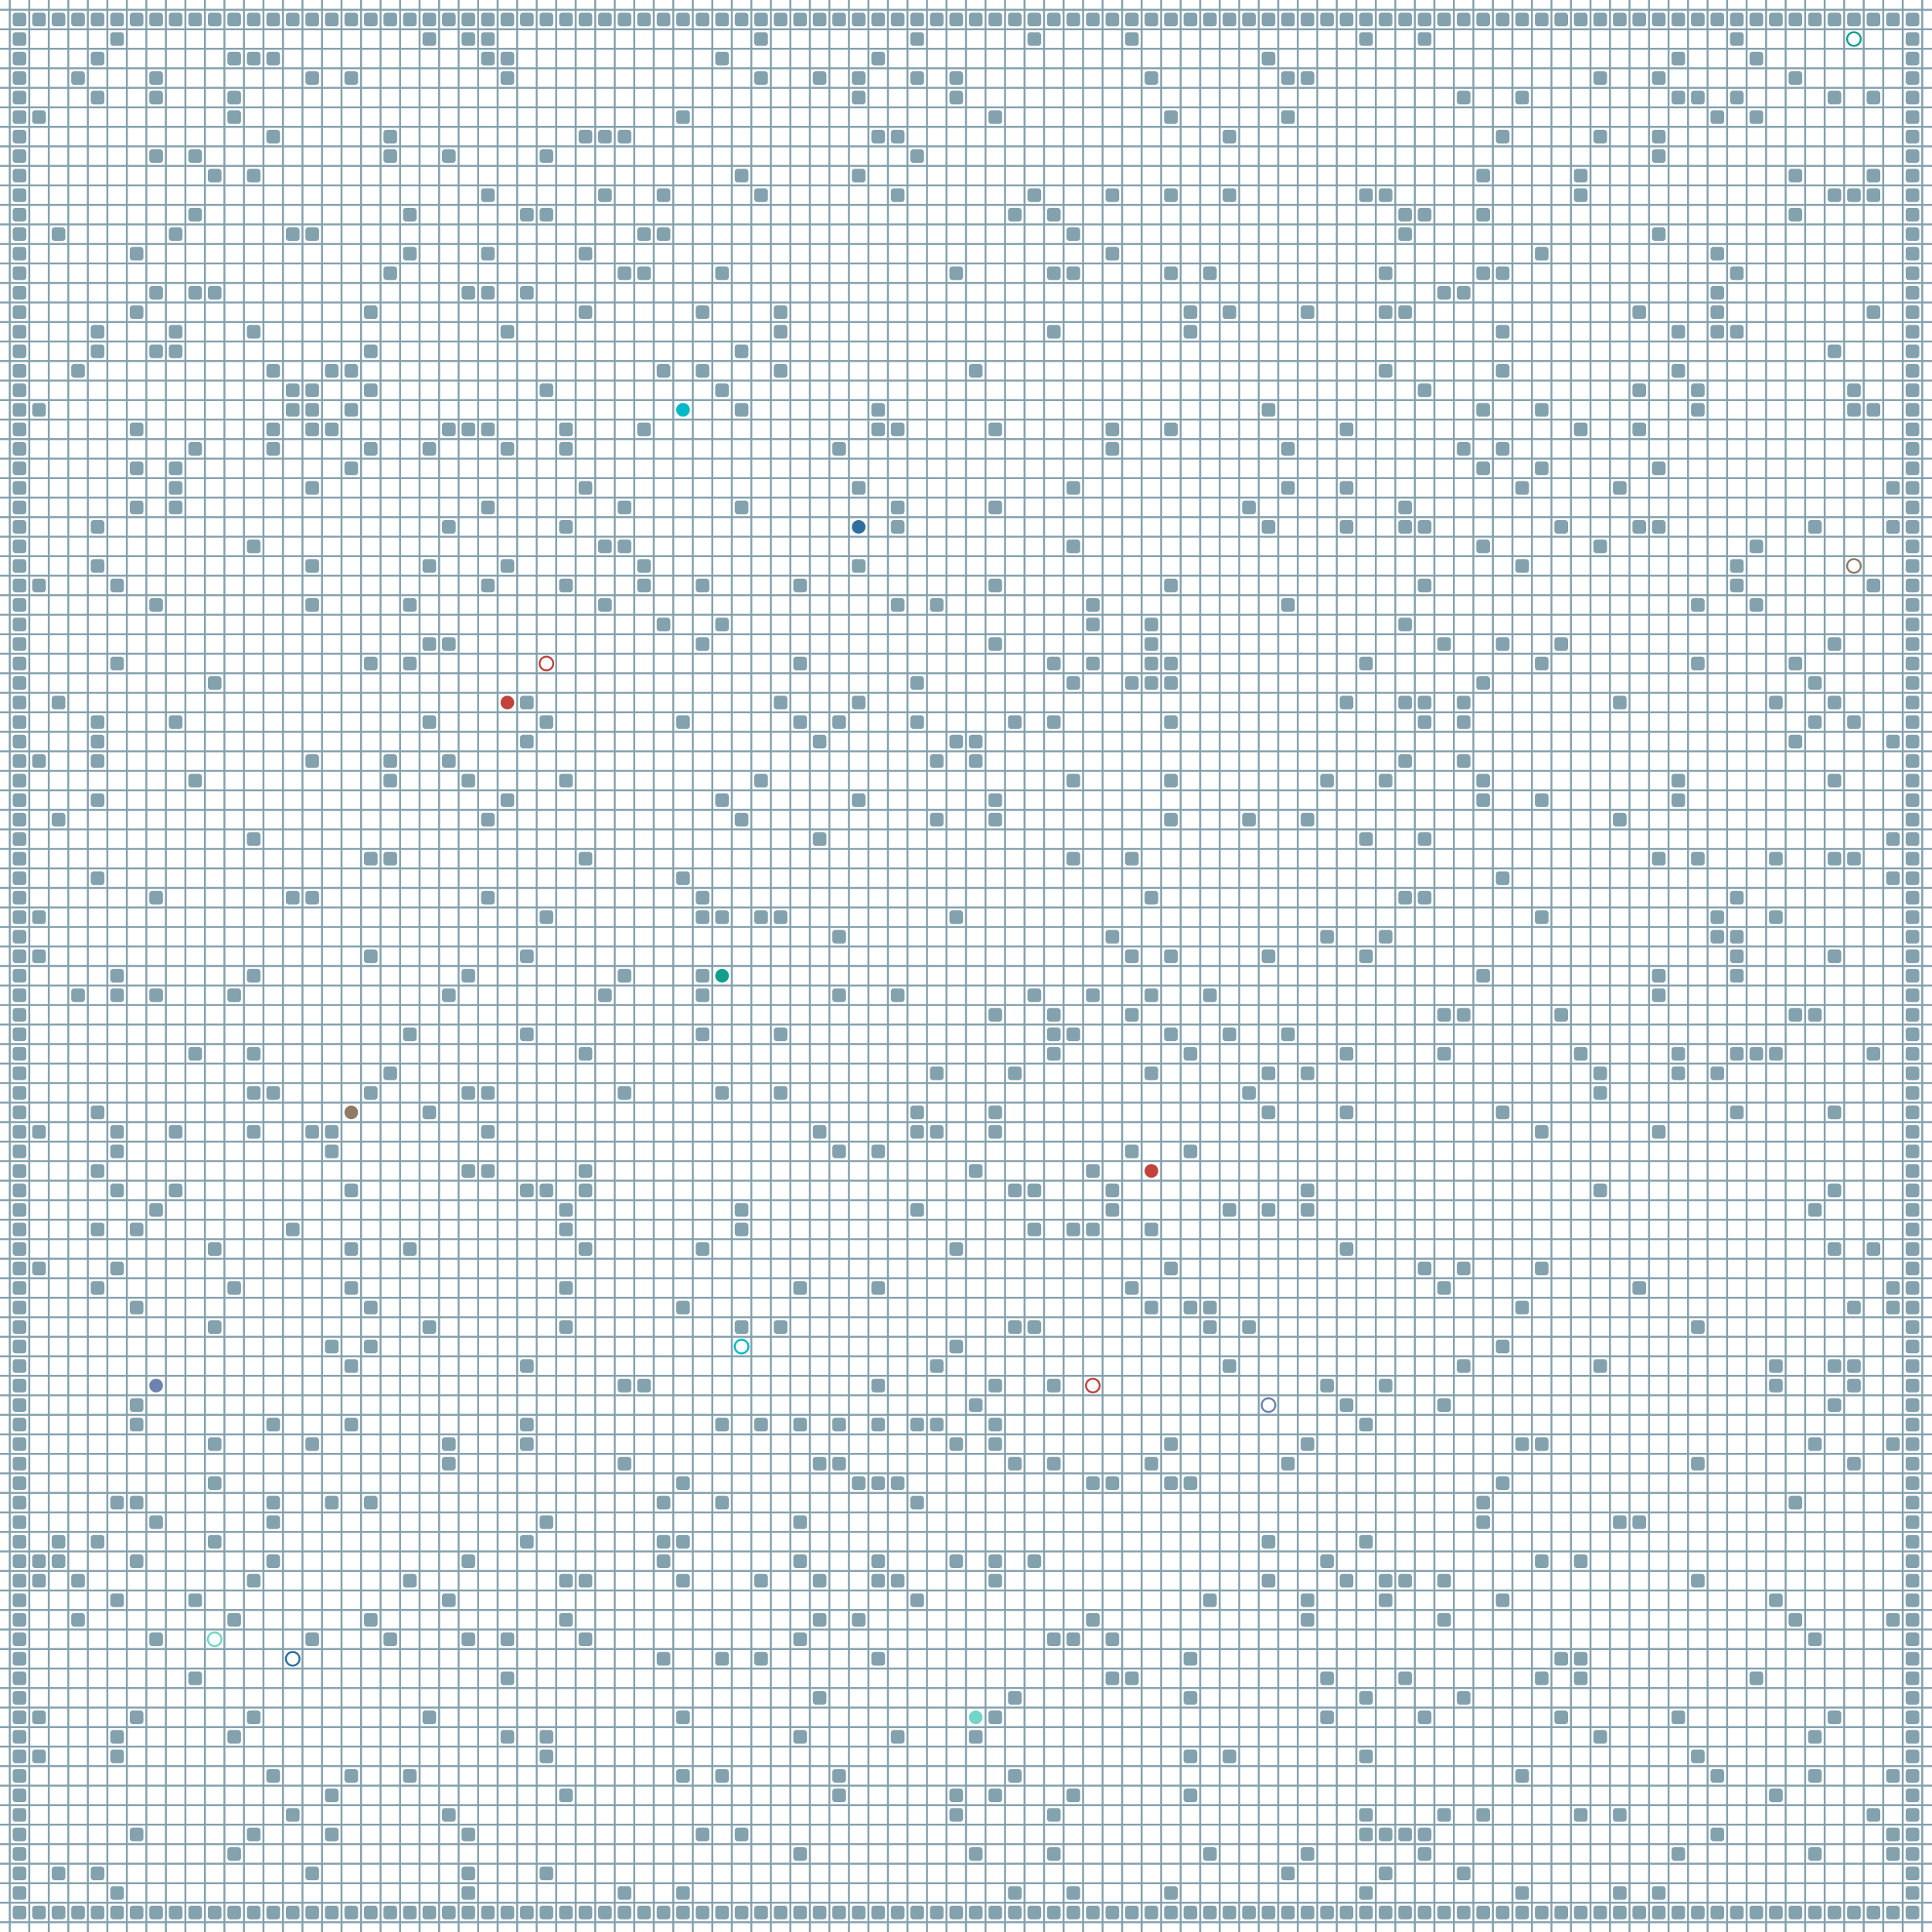 <?xml version="1.0" encoding="UTF-8"?>
        <svg xmlns="http://www.w3.org/2000/svg" xmlns:xlink="http://www.w3.org/1999/xlink"
             width="512" height="512" viewBox="0 -9900 9900 9900">
<defs>

        <rect id="obstacle" width="70" height="70" fill="#84A1AE" rx="15"/>
        <style>
        .line {stroke: #84A1AE; stroke-width: 10;}
        .agent {r: 35;}
        .target {fill: none; stroke-width: 10; r: 35;}
        </style>
        
</defs>

<line class="line" x1="-50.0" x2="-50.0" y1="0" y2="-9900" />
<line class="line" x1="50.0" x2="50.0" y1="0" y2="-9900" />
<line class="line" x1="150.0" x2="150.0" y1="0" y2="-9900" />
<line class="line" x1="250.0" x2="250.0" y1="0" y2="-9900" />
<line class="line" x1="350.0" x2="350.0" y1="0" y2="-9900" />
<line class="line" x1="450.0" x2="450.0" y1="0" y2="-9900" />
<line class="line" x1="550.0" x2="550.0" y1="0" y2="-9900" />
<line class="line" x1="650.0" x2="650.0" y1="0" y2="-9900" />
<line class="line" x1="750.0" x2="750.0" y1="0" y2="-9900" />
<line class="line" x1="850.0" x2="850.0" y1="0" y2="-9900" />
<line class="line" x1="950.0" x2="950.0" y1="0" y2="-9900" />
<line class="line" x1="1050.0" x2="1050.0" y1="0" y2="-9900" />
<line class="line" x1="1150.0" x2="1150.0" y1="0" y2="-9900" />
<line class="line" x1="1250.0" x2="1250.0" y1="0" y2="-9900" />
<line class="line" x1="1350.0" x2="1350.0" y1="0" y2="-9900" />
<line class="line" x1="1450.0" x2="1450.0" y1="0" y2="-9900" />
<line class="line" x1="1550.0" x2="1550.0" y1="0" y2="-9900" />
<line class="line" x1="1650.0" x2="1650.0" y1="0" y2="-9900" />
<line class="line" x1="1750.0" x2="1750.0" y1="0" y2="-9900" />
<line class="line" x1="1850.0" x2="1850.0" y1="0" y2="-9900" />
<line class="line" x1="1950.0" x2="1950.0" y1="0" y2="-9900" />
<line class="line" x1="2050.0" x2="2050.0" y1="0" y2="-9900" />
<line class="line" x1="2150.0" x2="2150.0" y1="0" y2="-9900" />
<line class="line" x1="2250.0" x2="2250.0" y1="0" y2="-9900" />
<line class="line" x1="2350.0" x2="2350.0" y1="0" y2="-9900" />
<line class="line" x1="2450.0" x2="2450.0" y1="0" y2="-9900" />
<line class="line" x1="2550.0" x2="2550.0" y1="0" y2="-9900" />
<line class="line" x1="2650.0" x2="2650.0" y1="0" y2="-9900" />
<line class="line" x1="2750.0" x2="2750.0" y1="0" y2="-9900" />
<line class="line" x1="2850.0" x2="2850.0" y1="0" y2="-9900" />
<line class="line" x1="2950.0" x2="2950.0" y1="0" y2="-9900" />
<line class="line" x1="3050.0" x2="3050.0" y1="0" y2="-9900" />
<line class="line" x1="3150.0" x2="3150.0" y1="0" y2="-9900" />
<line class="line" x1="3250.0" x2="3250.0" y1="0" y2="-9900" />
<line class="line" x1="3350.0" x2="3350.0" y1="0" y2="-9900" />
<line class="line" x1="3450.0" x2="3450.0" y1="0" y2="-9900" />
<line class="line" x1="3550.0" x2="3550.0" y1="0" y2="-9900" />
<line class="line" x1="3650.0" x2="3650.0" y1="0" y2="-9900" />
<line class="line" x1="3750.0" x2="3750.0" y1="0" y2="-9900" />
<line class="line" x1="3850.0" x2="3850.0" y1="0" y2="-9900" />
<line class="line" x1="3950.0" x2="3950.0" y1="0" y2="-9900" />
<line class="line" x1="4050.0" x2="4050.0" y1="0" y2="-9900" />
<line class="line" x1="4150.0" x2="4150.0" y1="0" y2="-9900" />
<line class="line" x1="4250.0" x2="4250.0" y1="0" y2="-9900" />
<line class="line" x1="4350.0" x2="4350.0" y1="0" y2="-9900" />
<line class="line" x1="4450.0" x2="4450.0" y1="0" y2="-9900" />
<line class="line" x1="4550.0" x2="4550.0" y1="0" y2="-9900" />
<line class="line" x1="4650.0" x2="4650.0" y1="0" y2="-9900" />
<line class="line" x1="4750.0" x2="4750.0" y1="0" y2="-9900" />
<line class="line" x1="4850.0" x2="4850.0" y1="0" y2="-9900" />
<line class="line" x1="4950.0" x2="4950.0" y1="0" y2="-9900" />
<line class="line" x1="5050.0" x2="5050.0" y1="0" y2="-9900" />
<line class="line" x1="5150.0" x2="5150.0" y1="0" y2="-9900" />
<line class="line" x1="5250.0" x2="5250.0" y1="0" y2="-9900" />
<line class="line" x1="5350.0" x2="5350.0" y1="0" y2="-9900" />
<line class="line" x1="5450.0" x2="5450.0" y1="0" y2="-9900" />
<line class="line" x1="5550.0" x2="5550.0" y1="0" y2="-9900" />
<line class="line" x1="5650.0" x2="5650.0" y1="0" y2="-9900" />
<line class="line" x1="5750.0" x2="5750.0" y1="0" y2="-9900" />
<line class="line" x1="5850.0" x2="5850.0" y1="0" y2="-9900" />
<line class="line" x1="5950.0" x2="5950.0" y1="0" y2="-9900" />
<line class="line" x1="6050.0" x2="6050.0" y1="0" y2="-9900" />
<line class="line" x1="6150.0" x2="6150.0" y1="0" y2="-9900" />
<line class="line" x1="6250.0" x2="6250.0" y1="0" y2="-9900" />
<line class="line" x1="6350.0" x2="6350.0" y1="0" y2="-9900" />
<line class="line" x1="6450.0" x2="6450.0" y1="0" y2="-9900" />
<line class="line" x1="6550.0" x2="6550.0" y1="0" y2="-9900" />
<line class="line" x1="6650.0" x2="6650.0" y1="0" y2="-9900" />
<line class="line" x1="6750.0" x2="6750.0" y1="0" y2="-9900" />
<line class="line" x1="6850.0" x2="6850.0" y1="0" y2="-9900" />
<line class="line" x1="6950.0" x2="6950.0" y1="0" y2="-9900" />
<line class="line" x1="7050.0" x2="7050.0" y1="0" y2="-9900" />
<line class="line" x1="7150.0" x2="7150.0" y1="0" y2="-9900" />
<line class="line" x1="7250.0" x2="7250.0" y1="0" y2="-9900" />
<line class="line" x1="7350.0" x2="7350.0" y1="0" y2="-9900" />
<line class="line" x1="7450.0" x2="7450.0" y1="0" y2="-9900" />
<line class="line" x1="7550.0" x2="7550.0" y1="0" y2="-9900" />
<line class="line" x1="7650.0" x2="7650.0" y1="0" y2="-9900" />
<line class="line" x1="7750.0" x2="7750.0" y1="0" y2="-9900" />
<line class="line" x1="7850.0" x2="7850.0" y1="0" y2="-9900" />
<line class="line" x1="7950.0" x2="7950.0" y1="0" y2="-9900" />
<line class="line" x1="8050.0" x2="8050.0" y1="0" y2="-9900" />
<line class="line" x1="8150.0" x2="8150.0" y1="0" y2="-9900" />
<line class="line" x1="8250.0" x2="8250.0" y1="0" y2="-9900" />
<line class="line" x1="8350.0" x2="8350.0" y1="0" y2="-9900" />
<line class="line" x1="8450.0" x2="8450.0" y1="0" y2="-9900" />
<line class="line" x1="8550.0" x2="8550.0" y1="0" y2="-9900" />
<line class="line" x1="8650.0" x2="8650.0" y1="0" y2="-9900" />
<line class="line" x1="8750.0" x2="8750.0" y1="0" y2="-9900" />
<line class="line" x1="8850.0" x2="8850.0" y1="0" y2="-9900" />
<line class="line" x1="8950.0" x2="8950.0" y1="0" y2="-9900" />
<line class="line" x1="9050.0" x2="9050.0" y1="0" y2="-9900" />
<line class="line" x1="9150.0" x2="9150.0" y1="0" y2="-9900" />
<line class="line" x1="9250.0" x2="9250.0" y1="0" y2="-9900" />
<line class="line" x1="9350.0" x2="9350.0" y1="0" y2="-9900" />
<line class="line" x1="9450.0" x2="9450.0" y1="0" y2="-9900" />
<line class="line" x1="9550.0" x2="9550.0" y1="0" y2="-9900" />
<line class="line" x1="9650.0" x2="9650.0" y1="0" y2="-9900" />
<line class="line" x1="9750.0" x2="9750.0" y1="0" y2="-9900" />
<line class="line" x1="9850.0" x2="9850.0" y1="0" y2="-9900" />
<line class="line" x1="0" x2="9900" y1="50.0" y2="50.0" />
<line class="line" x1="0" x2="9900" y1="-50.0" y2="-50.0" />
<line class="line" x1="0" x2="9900" y1="-150.0" y2="-150.0" />
<line class="line" x1="0" x2="9900" y1="-250.0" y2="-250.0" />
<line class="line" x1="0" x2="9900" y1="-350.0" y2="-350.0" />
<line class="line" x1="0" x2="9900" y1="-450.0" y2="-450.0" />
<line class="line" x1="0" x2="9900" y1="-550.0" y2="-550.0" />
<line class="line" x1="0" x2="9900" y1="-650.0" y2="-650.0" />
<line class="line" x1="0" x2="9900" y1="-750.0" y2="-750.0" />
<line class="line" x1="0" x2="9900" y1="-850.0" y2="-850.0" />
<line class="line" x1="0" x2="9900" y1="-950.0" y2="-950.0" />
<line class="line" x1="0" x2="9900" y1="-1050.0" y2="-1050.0" />
<line class="line" x1="0" x2="9900" y1="-1150.0" y2="-1150.0" />
<line class="line" x1="0" x2="9900" y1="-1250.0" y2="-1250.0" />
<line class="line" x1="0" x2="9900" y1="-1350.0" y2="-1350.0" />
<line class="line" x1="0" x2="9900" y1="-1450.0" y2="-1450.0" />
<line class="line" x1="0" x2="9900" y1="-1550.0" y2="-1550.0" />
<line class="line" x1="0" x2="9900" y1="-1650.0" y2="-1650.0" />
<line class="line" x1="0" x2="9900" y1="-1750.0" y2="-1750.0" />
<line class="line" x1="0" x2="9900" y1="-1850.0" y2="-1850.0" />
<line class="line" x1="0" x2="9900" y1="-1950.0" y2="-1950.0" />
<line class="line" x1="0" x2="9900" y1="-2050.0" y2="-2050.0" />
<line class="line" x1="0" x2="9900" y1="-2150.0" y2="-2150.0" />
<line class="line" x1="0" x2="9900" y1="-2250.0" y2="-2250.0" />
<line class="line" x1="0" x2="9900" y1="-2350.0" y2="-2350.0" />
<line class="line" x1="0" x2="9900" y1="-2450.0" y2="-2450.0" />
<line class="line" x1="0" x2="9900" y1="-2550.0" y2="-2550.0" />
<line class="line" x1="0" x2="9900" y1="-2650.0" y2="-2650.0" />
<line class="line" x1="0" x2="9900" y1="-2750.0" y2="-2750.0" />
<line class="line" x1="0" x2="9900" y1="-2850.0" y2="-2850.0" />
<line class="line" x1="0" x2="9900" y1="-2950.0" y2="-2950.0" />
<line class="line" x1="0" x2="9900" y1="-3050.0" y2="-3050.0" />
<line class="line" x1="0" x2="9900" y1="-3150.0" y2="-3150.0" />
<line class="line" x1="0" x2="9900" y1="-3250.0" y2="-3250.0" />
<line class="line" x1="0" x2="9900" y1="-3350.0" y2="-3350.0" />
<line class="line" x1="0" x2="9900" y1="-3450.0" y2="-3450.0" />
<line class="line" x1="0" x2="9900" y1="-3550.0" y2="-3550.0" />
<line class="line" x1="0" x2="9900" y1="-3650.0" y2="-3650.0" />
<line class="line" x1="0" x2="9900" y1="-3750.0" y2="-3750.0" />
<line class="line" x1="0" x2="9900" y1="-3850.0" y2="-3850.0" />
<line class="line" x1="0" x2="9900" y1="-3950.0" y2="-3950.0" />
<line class="line" x1="0" x2="9900" y1="-4050.0" y2="-4050.0" />
<line class="line" x1="0" x2="9900" y1="-4150.0" y2="-4150.0" />
<line class="line" x1="0" x2="9900" y1="-4250.0" y2="-4250.0" />
<line class="line" x1="0" x2="9900" y1="-4350.0" y2="-4350.0" />
<line class="line" x1="0" x2="9900" y1="-4450.0" y2="-4450.0" />
<line class="line" x1="0" x2="9900" y1="-4550.0" y2="-4550.0" />
<line class="line" x1="0" x2="9900" y1="-4650.0" y2="-4650.0" />
<line class="line" x1="0" x2="9900" y1="-4750.0" y2="-4750.0" />
<line class="line" x1="0" x2="9900" y1="-4850.0" y2="-4850.0" />
<line class="line" x1="0" x2="9900" y1="-4950.0" y2="-4950.0" />
<line class="line" x1="0" x2="9900" y1="-5050.0" y2="-5050.0" />
<line class="line" x1="0" x2="9900" y1="-5150.0" y2="-5150.0" />
<line class="line" x1="0" x2="9900" y1="-5250.0" y2="-5250.0" />
<line class="line" x1="0" x2="9900" y1="-5350.0" y2="-5350.0" />
<line class="line" x1="0" x2="9900" y1="-5450.0" y2="-5450.0" />
<line class="line" x1="0" x2="9900" y1="-5550.0" y2="-5550.0" />
<line class="line" x1="0" x2="9900" y1="-5650.0" y2="-5650.0" />
<line class="line" x1="0" x2="9900" y1="-5750.0" y2="-5750.0" />
<line class="line" x1="0" x2="9900" y1="-5850.0" y2="-5850.0" />
<line class="line" x1="0" x2="9900" y1="-5950.0" y2="-5950.0" />
<line class="line" x1="0" x2="9900" y1="-6050.0" y2="-6050.0" />
<line class="line" x1="0" x2="9900" y1="-6150.0" y2="-6150.0" />
<line class="line" x1="0" x2="9900" y1="-6250.0" y2="-6250.0" />
<line class="line" x1="0" x2="9900" y1="-6350.0" y2="-6350.0" />
<line class="line" x1="0" x2="9900" y1="-6450.0" y2="-6450.0" />
<line class="line" x1="0" x2="9900" y1="-6550.0" y2="-6550.0" />
<line class="line" x1="0" x2="9900" y1="-6650.0" y2="-6650.0" />
<line class="line" x1="0" x2="9900" y1="-6750.0" y2="-6750.0" />
<line class="line" x1="0" x2="9900" y1="-6850.0" y2="-6850.0" />
<line class="line" x1="0" x2="9900" y1="-6950.0" y2="-6950.0" />
<line class="line" x1="0" x2="9900" y1="-7050.0" y2="-7050.0" />
<line class="line" x1="0" x2="9900" y1="-7150.0" y2="-7150.0" />
<line class="line" x1="0" x2="9900" y1="-7250.0" y2="-7250.0" />
<line class="line" x1="0" x2="9900" y1="-7350.0" y2="-7350.0" />
<line class="line" x1="0" x2="9900" y1="-7450.0" y2="-7450.0" />
<line class="line" x1="0" x2="9900" y1="-7550.0" y2="-7550.0" />
<line class="line" x1="0" x2="9900" y1="-7650.0" y2="-7650.0" />
<line class="line" x1="0" x2="9900" y1="-7750.0" y2="-7750.0" />
<line class="line" x1="0" x2="9900" y1="-7850.0" y2="-7850.0" />
<line class="line" x1="0" x2="9900" y1="-7950.0" y2="-7950.0" />
<line class="line" x1="0" x2="9900" y1="-8050.0" y2="-8050.0" />
<line class="line" x1="0" x2="9900" y1="-8150.0" y2="-8150.0" />
<line class="line" x1="0" x2="9900" y1="-8250.0" y2="-8250.0" />
<line class="line" x1="0" x2="9900" y1="-8350.0" y2="-8350.0" />
<line class="line" x1="0" x2="9900" y1="-8450.0" y2="-8450.0" />
<line class="line" x1="0" x2="9900" y1="-8550.0" y2="-8550.0" />
<line class="line" x1="0" x2="9900" y1="-8650.0" y2="-8650.0" />
<line class="line" x1="0" x2="9900" y1="-8750.0" y2="-8750.0" />
<line class="line" x1="0" x2="9900" y1="-8850.0" y2="-8850.0" />
<line class="line" x1="0" x2="9900" y1="-8950.0" y2="-8950.0" />
<line class="line" x1="0" x2="9900" y1="-9050.0" y2="-9050.0" />
<line class="line" x1="0" x2="9900" y1="-9150.0" y2="-9150.0" />
<line class="line" x1="0" x2="9900" y1="-9250.0" y2="-9250.0" />
<line class="line" x1="0" x2="9900" y1="-9350.0" y2="-9350.0" />
<line class="line" x1="0" x2="9900" y1="-9450.0" y2="-9450.0" />
<line class="line" x1="0" x2="9900" y1="-9550.0" y2="-9550.0" />
<line class="line" x1="0" x2="9900" y1="-9650.0" y2="-9650.0" />
<line class="line" x1="0" x2="9900" y1="-9750.0" y2="-9750.0" />
<line class="line" x1="0" x2="9900" y1="-9850.0" y2="-9850.0" />
<use href="#obstacle" x="65" y="-135" />
<use href="#obstacle" x="65" y="-235" />
<use href="#obstacle" x="65" y="-335" />
<use href="#obstacle" x="65" y="-435" />
<use href="#obstacle" x="65" y="-535" />
<use href="#obstacle" x="65" y="-635" />
<use href="#obstacle" x="65" y="-735" />
<use href="#obstacle" x="65" y="-835" />
<use href="#obstacle" x="65" y="-935" />
<use href="#obstacle" x="65" y="-1035" />
<use href="#obstacle" x="65" y="-1135" />
<use href="#obstacle" x="65" y="-1235" />
<use href="#obstacle" x="65" y="-1335" />
<use href="#obstacle" x="65" y="-1435" />
<use href="#obstacle" x="65" y="-1535" />
<use href="#obstacle" x="65" y="-1635" />
<use href="#obstacle" x="65" y="-1735" />
<use href="#obstacle" x="65" y="-1835" />
<use href="#obstacle" x="65" y="-1935" />
<use href="#obstacle" x="65" y="-2035" />
<use href="#obstacle" x="65" y="-2135" />
<use href="#obstacle" x="65" y="-2235" />
<use href="#obstacle" x="65" y="-2335" />
<use href="#obstacle" x="65" y="-2435" />
<use href="#obstacle" x="65" y="-2535" />
<use href="#obstacle" x="65" y="-2635" />
<use href="#obstacle" x="65" y="-2735" />
<use href="#obstacle" x="65" y="-2835" />
<use href="#obstacle" x="65" y="-2935" />
<use href="#obstacle" x="65" y="-3035" />
<use href="#obstacle" x="65" y="-3135" />
<use href="#obstacle" x="65" y="-3235" />
<use href="#obstacle" x="65" y="-3335" />
<use href="#obstacle" x="65" y="-3435" />
<use href="#obstacle" x="65" y="-3535" />
<use href="#obstacle" x="65" y="-3635" />
<use href="#obstacle" x="65" y="-3735" />
<use href="#obstacle" x="65" y="-3835" />
<use href="#obstacle" x="65" y="-3935" />
<use href="#obstacle" x="65" y="-4035" />
<use href="#obstacle" x="65" y="-4135" />
<use href="#obstacle" x="65" y="-4235" />
<use href="#obstacle" x="65" y="-4335" />
<use href="#obstacle" x="65" y="-4435" />
<use href="#obstacle" x="65" y="-4535" />
<use href="#obstacle" x="65" y="-4635" />
<use href="#obstacle" x="65" y="-4735" />
<use href="#obstacle" x="65" y="-4835" />
<use href="#obstacle" x="65" y="-4935" />
<use href="#obstacle" x="65" y="-5035" />
<use href="#obstacle" x="65" y="-5135" />
<use href="#obstacle" x="65" y="-5235" />
<use href="#obstacle" x="65" y="-5335" />
<use href="#obstacle" x="65" y="-5435" />
<use href="#obstacle" x="65" y="-5535" />
<use href="#obstacle" x="65" y="-5635" />
<use href="#obstacle" x="65" y="-5735" />
<use href="#obstacle" x="65" y="-5835" />
<use href="#obstacle" x="65" y="-5935" />
<use href="#obstacle" x="65" y="-6035" />
<use href="#obstacle" x="65" y="-6135" />
<use href="#obstacle" x="65" y="-6235" />
<use href="#obstacle" x="65" y="-6335" />
<use href="#obstacle" x="65" y="-6435" />
<use href="#obstacle" x="65" y="-6535" />
<use href="#obstacle" x="65" y="-6635" />
<use href="#obstacle" x="65" y="-6735" />
<use href="#obstacle" x="65" y="-6835" />
<use href="#obstacle" x="65" y="-6935" />
<use href="#obstacle" x="65" y="-7035" />
<use href="#obstacle" x="65" y="-7135" />
<use href="#obstacle" x="65" y="-7235" />
<use href="#obstacle" x="65" y="-7335" />
<use href="#obstacle" x="65" y="-7435" />
<use href="#obstacle" x="65" y="-7535" />
<use href="#obstacle" x="65" y="-7635" />
<use href="#obstacle" x="65" y="-7735" />
<use href="#obstacle" x="65" y="-7835" />
<use href="#obstacle" x="65" y="-7935" />
<use href="#obstacle" x="65" y="-8035" />
<use href="#obstacle" x="65" y="-8135" />
<use href="#obstacle" x="65" y="-8235" />
<use href="#obstacle" x="65" y="-8335" />
<use href="#obstacle" x="65" y="-8435" />
<use href="#obstacle" x="65" y="-8535" />
<use href="#obstacle" x="65" y="-8635" />
<use href="#obstacle" x="65" y="-8735" />
<use href="#obstacle" x="65" y="-8835" />
<use href="#obstacle" x="65" y="-8935" />
<use href="#obstacle" x="65" y="-9035" />
<use href="#obstacle" x="65" y="-9135" />
<use href="#obstacle" x="65" y="-9235" />
<use href="#obstacle" x="65" y="-9335" />
<use href="#obstacle" x="65" y="-9435" />
<use href="#obstacle" x="65" y="-9535" />
<use href="#obstacle" x="65" y="-9635" />
<use href="#obstacle" x="65" y="-9735" />
<use href="#obstacle" x="65" y="-9835" />
<use href="#obstacle" x="165" y="-135" />
<use href="#obstacle" x="165" y="-935" />
<use href="#obstacle" x="165" y="-1135" />
<use href="#obstacle" x="165" y="-1835" />
<use href="#obstacle" x="165" y="-1935" />
<use href="#obstacle" x="165" y="-3435" />
<use href="#obstacle" x="165" y="-4135" />
<use href="#obstacle" x="165" y="-5035" />
<use href="#obstacle" x="165" y="-5235" />
<use href="#obstacle" x="165" y="-6035" />
<use href="#obstacle" x="165" y="-6935" />
<use href="#obstacle" x="165" y="-7835" />
<use href="#obstacle" x="165" y="-9335" />
<use href="#obstacle" x="165" y="-9835" />
<use href="#obstacle" x="265" y="-135" />
<use href="#obstacle" x="265" y="-335" />
<use href="#obstacle" x="265" y="-1935" />
<use href="#obstacle" x="265" y="-2035" />
<use href="#obstacle" x="265" y="-5735" />
<use href="#obstacle" x="265" y="-6335" />
<use href="#obstacle" x="265" y="-8735" />
<use href="#obstacle" x="265" y="-9835" />
<use href="#obstacle" x="365" y="-135" />
<use href="#obstacle" x="365" y="-1635" />
<use href="#obstacle" x="365" y="-1835" />
<use href="#obstacle" x="365" y="-4835" />
<use href="#obstacle" x="365" y="-8035" />
<use href="#obstacle" x="365" y="-9535" />
<use href="#obstacle" x="365" y="-9835" />
<use href="#obstacle" x="465" y="-135" />
<use href="#obstacle" x="465" y="-335" />
<use href="#obstacle" x="465" y="-2035" />
<use href="#obstacle" x="465" y="-3335" />
<use href="#obstacle" x="465" y="-3635" />
<use href="#obstacle" x="465" y="-3935" />
<use href="#obstacle" x="465" y="-4235" />
<use href="#obstacle" x="465" y="-5435" />
<use href="#obstacle" x="465" y="-5835" />
<use href="#obstacle" x="465" y="-6035" />
<use href="#obstacle" x="465" y="-6135" />
<use href="#obstacle" x="465" y="-6235" />
<use href="#obstacle" x="465" y="-7035" />
<use href="#obstacle" x="465" y="-7235" />
<use href="#obstacle" x="465" y="-8135" />
<use href="#obstacle" x="465" y="-8235" />
<use href="#obstacle" x="465" y="-9435" />
<use href="#obstacle" x="465" y="-9635" />
<use href="#obstacle" x="465" y="-9835" />
<use href="#obstacle" x="565" y="-135" />
<use href="#obstacle" x="565" y="-235" />
<use href="#obstacle" x="565" y="-935" />
<use href="#obstacle" x="565" y="-1035" />
<use href="#obstacle" x="565" y="-1735" />
<use href="#obstacle" x="565" y="-2235" />
<use href="#obstacle" x="565" y="-3435" />
<use href="#obstacle" x="565" y="-3835" />
<use href="#obstacle" x="565" y="-4035" />
<use href="#obstacle" x="565" y="-4135" />
<use href="#obstacle" x="565" y="-4835" />
<use href="#obstacle" x="565" y="-4935" />
<use href="#obstacle" x="565" y="-6535" />
<use href="#obstacle" x="565" y="-6935" />
<use href="#obstacle" x="565" y="-9735" />
<use href="#obstacle" x="565" y="-9835" />
<use href="#obstacle" x="665" y="-135" />
<use href="#obstacle" x="665" y="-535" />
<use href="#obstacle" x="665" y="-1135" />
<use href="#obstacle" x="665" y="-1935" />
<use href="#obstacle" x="665" y="-2235" />
<use href="#obstacle" x="665" y="-2635" />
<use href="#obstacle" x="665" y="-2735" />
<use href="#obstacle" x="665" y="-3235" />
<use href="#obstacle" x="665" y="-3635" />
<use href="#obstacle" x="665" y="-7335" />
<use href="#obstacle" x="665" y="-7535" />
<use href="#obstacle" x="665" y="-7735" />
<use href="#obstacle" x="665" y="-8335" />
<use href="#obstacle" x="665" y="-8635" />
<use href="#obstacle" x="665" y="-9835" />
<use href="#obstacle" x="765" y="-135" />
<use href="#obstacle" x="765" y="-1535" />
<use href="#obstacle" x="765" y="-2135" />
<use href="#obstacle" x="765" y="-3735" />
<use href="#obstacle" x="765" y="-4835" />
<use href="#obstacle" x="765" y="-5335" />
<use href="#obstacle" x="765" y="-6835" />
<use href="#obstacle" x="765" y="-8135" />
<use href="#obstacle" x="765" y="-8435" />
<use href="#obstacle" x="765" y="-9135" />
<use href="#obstacle" x="765" y="-9435" />
<use href="#obstacle" x="765" y="-9535" />
<use href="#obstacle" x="765" y="-9835" />
<use href="#obstacle" x="865" y="-135" />
<use href="#obstacle" x="865" y="-3835" />
<use href="#obstacle" x="865" y="-4135" />
<use href="#obstacle" x="865" y="-6235" />
<use href="#obstacle" x="865" y="-7335" />
<use href="#obstacle" x="865" y="-7435" />
<use href="#obstacle" x="865" y="-7535" />
<use href="#obstacle" x="865" y="-8135" />
<use href="#obstacle" x="865" y="-8235" />
<use href="#obstacle" x="865" y="-8735" />
<use href="#obstacle" x="865" y="-9835" />
<use href="#obstacle" x="965" y="-135" />
<use href="#obstacle" x="965" y="-1335" />
<use href="#obstacle" x="965" y="-1735" />
<use href="#obstacle" x="965" y="-4535" />
<use href="#obstacle" x="965" y="-5935" />
<use href="#obstacle" x="965" y="-7635" />
<use href="#obstacle" x="965" y="-8435" />
<use href="#obstacle" x="965" y="-8835" />
<use href="#obstacle" x="965" y="-9135" />
<use href="#obstacle" x="965" y="-9835" />
<use href="#obstacle" x="1065" y="-135" />
<use href="#obstacle" x="1065" y="-2035" />
<use href="#obstacle" x="1065" y="-2335" />
<use href="#obstacle" x="1065" y="-2535" />
<use href="#obstacle" x="1065" y="-3135" />
<use href="#obstacle" x="1065" y="-3535" />
<use href="#obstacle" x="1065" y="-6435" />
<use href="#obstacle" x="1065" y="-8435" />
<use href="#obstacle" x="1065" y="-9035" />
<use href="#obstacle" x="1065" y="-9835" />
<use href="#obstacle" x="1165" y="-135" />
<use href="#obstacle" x="1165" y="-435" />
<use href="#obstacle" x="1165" y="-1035" />
<use href="#obstacle" x="1165" y="-1635" />
<use href="#obstacle" x="1165" y="-3335" />
<use href="#obstacle" x="1165" y="-4835" />
<use href="#obstacle" x="1165" y="-9335" />
<use href="#obstacle" x="1165" y="-9435" />
<use href="#obstacle" x="1165" y="-9635" />
<use href="#obstacle" x="1165" y="-9835" />
<use href="#obstacle" x="1265" y="-135" />
<use href="#obstacle" x="1265" y="-535" />
<use href="#obstacle" x="1265" y="-1135" />
<use href="#obstacle" x="1265" y="-1835" />
<use href="#obstacle" x="1265" y="-4135" />
<use href="#obstacle" x="1265" y="-4335" />
<use href="#obstacle" x="1265" y="-4535" />
<use href="#obstacle" x="1265" y="-4935" />
<use href="#obstacle" x="1265" y="-5635" />
<use href="#obstacle" x="1265" y="-7135" />
<use href="#obstacle" x="1265" y="-8235" />
<use href="#obstacle" x="1265" y="-9035" />
<use href="#obstacle" x="1265" y="-9635" />
<use href="#obstacle" x="1265" y="-9835" />
<use href="#obstacle" x="1365" y="-135" />
<use href="#obstacle" x="1365" y="-835" />
<use href="#obstacle" x="1365" y="-1935" />
<use href="#obstacle" x="1365" y="-2135" />
<use href="#obstacle" x="1365" y="-2235" />
<use href="#obstacle" x="1365" y="-2635" />
<use href="#obstacle" x="1365" y="-4335" />
<use href="#obstacle" x="1365" y="-7635" />
<use href="#obstacle" x="1365" y="-7735" />
<use href="#obstacle" x="1365" y="-8035" />
<use href="#obstacle" x="1365" y="-9235" />
<use href="#obstacle" x="1365" y="-9635" />
<use href="#obstacle" x="1365" y="-9835" />
<use href="#obstacle" x="1465" y="-135" />
<use href="#obstacle" x="1465" y="-635" />
<use href="#obstacle" x="1465" y="-3635" />
<use href="#obstacle" x="1465" y="-5335" />
<use href="#obstacle" x="1465" y="-7835" />
<use href="#obstacle" x="1465" y="-7935" />
<use href="#obstacle" x="1465" y="-8735" />
<use href="#obstacle" x="1465" y="-9835" />
<use href="#obstacle" x="1565" y="-135" />
<use href="#obstacle" x="1565" y="-335" />
<use href="#obstacle" x="1565" y="-1535" />
<use href="#obstacle" x="1565" y="-2535" />
<use href="#obstacle" x="1565" y="-4135" />
<use href="#obstacle" x="1565" y="-5335" />
<use href="#obstacle" x="1565" y="-6035" />
<use href="#obstacle" x="1565" y="-6835" />
<use href="#obstacle" x="1565" y="-7035" />
<use href="#obstacle" x="1565" y="-7435" />
<use href="#obstacle" x="1565" y="-7735" />
<use href="#obstacle" x="1565" y="-7835" />
<use href="#obstacle" x="1565" y="-7935" />
<use href="#obstacle" x="1565" y="-8735" />
<use href="#obstacle" x="1565" y="-9535" />
<use href="#obstacle" x="1565" y="-9835" />
<use href="#obstacle" x="1665" y="-135" />
<use href="#obstacle" x="1665" y="-535" />
<use href="#obstacle" x="1665" y="-735" />
<use href="#obstacle" x="1665" y="-2235" />
<use href="#obstacle" x="1665" y="-3035" />
<use href="#obstacle" x="1665" y="-4035" />
<use href="#obstacle" x="1665" y="-4135" />
<use href="#obstacle" x="1665" y="-7735" />
<use href="#obstacle" x="1665" y="-8035" />
<use href="#obstacle" x="1665" y="-9835" />
<use href="#obstacle" x="1765" y="-135" />
<use href="#obstacle" x="1765" y="-835" />
<use href="#obstacle" x="1765" y="-2635" />
<use href="#obstacle" x="1765" y="-2935" />
<use href="#obstacle" x="1765" y="-3335" />
<use href="#obstacle" x="1765" y="-3535" />
<use href="#obstacle" x="1765" y="-3835" />
<use href="#obstacle" x="1765" y="-7535" />
<use href="#obstacle" x="1765" y="-7835" />
<use href="#obstacle" x="1765" y="-8035" />
<use href="#obstacle" x="1765" y="-9535" />
<use href="#obstacle" x="1765" y="-9835" />
<use href="#obstacle" x="1865" y="-135" />
<use href="#obstacle" x="1865" y="-1635" />
<use href="#obstacle" x="1865" y="-2235" />
<use href="#obstacle" x="1865" y="-3035" />
<use href="#obstacle" x="1865" y="-3235" />
<use href="#obstacle" x="1865" y="-4335" />
<use href="#obstacle" x="1865" y="-5035" />
<use href="#obstacle" x="1865" y="-5535" />
<use href="#obstacle" x="1865" y="-6535" />
<use href="#obstacle" x="1865" y="-7635" />
<use href="#obstacle" x="1865" y="-7935" />
<use href="#obstacle" x="1865" y="-8135" />
<use href="#obstacle" x="1865" y="-8335" />
<use href="#obstacle" x="1865" y="-9835" />
<use href="#obstacle" x="1965" y="-135" />
<use href="#obstacle" x="1965" y="-1535" />
<use href="#obstacle" x="1965" y="-4435" />
<use href="#obstacle" x="1965" y="-5535" />
<use href="#obstacle" x="1965" y="-5935" />
<use href="#obstacle" x="1965" y="-6035" />
<use href="#obstacle" x="1965" y="-8535" />
<use href="#obstacle" x="1965" y="-9135" />
<use href="#obstacle" x="1965" y="-9235" />
<use href="#obstacle" x="1965" y="-9835" />
<use href="#obstacle" x="2065" y="-135" />
<use href="#obstacle" x="2065" y="-835" />
<use href="#obstacle" x="2065" y="-1835" />
<use href="#obstacle" x="2065" y="-3535" />
<use href="#obstacle" x="2065" y="-4635" />
<use href="#obstacle" x="2065" y="-6535" />
<use href="#obstacle" x="2065" y="-6835" />
<use href="#obstacle" x="2065" y="-8635" />
<use href="#obstacle" x="2065" y="-8835" />
<use href="#obstacle" x="2065" y="-9835" />
<use href="#obstacle" x="2165" y="-135" />
<use href="#obstacle" x="2165" y="-1135" />
<use href="#obstacle" x="2165" y="-3135" />
<use href="#obstacle" x="2165" y="-4235" />
<use href="#obstacle" x="2165" y="-6235" />
<use href="#obstacle" x="2165" y="-6635" />
<use href="#obstacle" x="2165" y="-7035" />
<use href="#obstacle" x="2165" y="-7635" />
<use href="#obstacle" x="2165" y="-9735" />
<use href="#obstacle" x="2165" y="-9835" />
<use href="#obstacle" x="2265" y="-135" />
<use href="#obstacle" x="2265" y="-635" />
<use href="#obstacle" x="2265" y="-1735" />
<use href="#obstacle" x="2265" y="-2435" />
<use href="#obstacle" x="2265" y="-2535" />
<use href="#obstacle" x="2265" y="-4835" />
<use href="#obstacle" x="2265" y="-6035" />
<use href="#obstacle" x="2265" y="-6635" />
<use href="#obstacle" x="2265" y="-7235" />
<use href="#obstacle" x="2265" y="-7735" />
<use href="#obstacle" x="2265" y="-9135" />
<use href="#obstacle" x="2265" y="-9835" />
<use href="#obstacle" x="2365" y="-135" />
<use href="#obstacle" x="2365" y="-235" />
<use href="#obstacle" x="2365" y="-335" />
<use href="#obstacle" x="2365" y="-535" />
<use href="#obstacle" x="2365" y="-1535" />
<use href="#obstacle" x="2365" y="-1935" />
<use href="#obstacle" x="2365" y="-3935" />
<use href="#obstacle" x="2365" y="-4335" />
<use href="#obstacle" x="2365" y="-4935" />
<use href="#obstacle" x="2365" y="-5935" />
<use href="#obstacle" x="2365" y="-7735" />
<use href="#obstacle" x="2365" y="-8435" />
<use href="#obstacle" x="2365" y="-9735" />
<use href="#obstacle" x="2365" y="-9835" />
<use href="#obstacle" x="2465" y="-135" />
<use href="#obstacle" x="2465" y="-3935" />
<use href="#obstacle" x="2465" y="-4135" />
<use href="#obstacle" x="2465" y="-4335" />
<use href="#obstacle" x="2465" y="-5335" />
<use href="#obstacle" x="2465" y="-5735" />
<use href="#obstacle" x="2465" y="-6935" />
<use href="#obstacle" x="2465" y="-7335" />
<use href="#obstacle" x="2465" y="-7735" />
<use href="#obstacle" x="2465" y="-8435" />
<use href="#obstacle" x="2465" y="-8635" />
<use href="#obstacle" x="2465" y="-8935" />
<use href="#obstacle" x="2465" y="-9635" />
<use href="#obstacle" x="2465" y="-9735" />
<use href="#obstacle" x="2465" y="-9835" />
<use href="#obstacle" x="2565" y="-135" />
<use href="#obstacle" x="2565" y="-1035" />
<use href="#obstacle" x="2565" y="-1335" />
<use href="#obstacle" x="2565" y="-1535" />
<use href="#obstacle" x="2565" y="-5835" />
<use href="#obstacle" x="2565" y="-7035" />
<use href="#obstacle" x="2565" y="-7635" />
<use href="#obstacle" x="2565" y="-8235" />
<use href="#obstacle" x="2565" y="-9535" />
<use href="#obstacle" x="2565" y="-9635" />
<use href="#obstacle" x="2565" y="-9835" />
<use href="#obstacle" x="2665" y="-135" />
<use href="#obstacle" x="2665" y="-2035" />
<use href="#obstacle" x="2665" y="-2535" />
<use href="#obstacle" x="2665" y="-2635" />
<use href="#obstacle" x="2665" y="-2935" />
<use href="#obstacle" x="2665" y="-3835" />
<use href="#obstacle" x="2665" y="-4635" />
<use href="#obstacle" x="2665" y="-5035" />
<use href="#obstacle" x="2665" y="-6135" />
<use href="#obstacle" x="2665" y="-6335" />
<use href="#obstacle" x="2665" y="-8435" />
<use href="#obstacle" x="2665" y="-8835" />
<use href="#obstacle" x="2665" y="-9835" />
<use href="#obstacle" x="2765" y="-135" />
<use href="#obstacle" x="2765" y="-335" />
<use href="#obstacle" x="2765" y="-935" />
<use href="#obstacle" x="2765" y="-1035" />
<use href="#obstacle" x="2765" y="-2135" />
<use href="#obstacle" x="2765" y="-3835" />
<use href="#obstacle" x="2765" y="-5235" />
<use href="#obstacle" x="2765" y="-6235" />
<use href="#obstacle" x="2765" y="-7935" />
<use href="#obstacle" x="2765" y="-8835" />
<use href="#obstacle" x="2765" y="-9135" />
<use href="#obstacle" x="2765" y="-9835" />
<use href="#obstacle" x="2865" y="-135" />
<use href="#obstacle" x="2865" y="-735" />
<use href="#obstacle" x="2865" y="-1635" />
<use href="#obstacle" x="2865" y="-1835" />
<use href="#obstacle" x="2865" y="-3135" />
<use href="#obstacle" x="2865" y="-3335" />
<use href="#obstacle" x="2865" y="-3635" />
<use href="#obstacle" x="2865" y="-3735" />
<use href="#obstacle" x="2865" y="-5935" />
<use href="#obstacle" x="2865" y="-6935" />
<use href="#obstacle" x="2865" y="-7235" />
<use href="#obstacle" x="2865" y="-7635" />
<use href="#obstacle" x="2865" y="-7735" />
<use href="#obstacle" x="2865" y="-9835" />
<use href="#obstacle" x="2965" y="-135" />
<use href="#obstacle" x="2965" y="-1535" />
<use href="#obstacle" x="2965" y="-1835" />
<use href="#obstacle" x="2965" y="-3535" />
<use href="#obstacle" x="2965" y="-3835" />
<use href="#obstacle" x="2965" y="-3935" />
<use href="#obstacle" x="2965" y="-4535" />
<use href="#obstacle" x="2965" y="-5535" />
<use href="#obstacle" x="2965" y="-7435" />
<use href="#obstacle" x="2965" y="-8335" />
<use href="#obstacle" x="2965" y="-8635" />
<use href="#obstacle" x="2965" y="-9235" />
<use href="#obstacle" x="2965" y="-9835" />
<use href="#obstacle" x="3065" y="-135" />
<use href="#obstacle" x="3065" y="-4835" />
<use href="#obstacle" x="3065" y="-6835" />
<use href="#obstacle" x="3065" y="-7135" />
<use href="#obstacle" x="3065" y="-8935" />
<use href="#obstacle" x="3065" y="-9235" />
<use href="#obstacle" x="3065" y="-9835" />
<use href="#obstacle" x="3165" y="-135" />
<use href="#obstacle" x="3165" y="-235" />
<use href="#obstacle" x="3165" y="-2435" />
<use href="#obstacle" x="3165" y="-2835" />
<use href="#obstacle" x="3165" y="-4335" />
<use href="#obstacle" x="3165" y="-4935" />
<use href="#obstacle" x="3165" y="-7135" />
<use href="#obstacle" x="3165" y="-7335" />
<use href="#obstacle" x="3165" y="-8535" />
<use href="#obstacle" x="3165" y="-9235" />
<use href="#obstacle" x="3165" y="-9835" />
<use href="#obstacle" x="3265" y="-135" />
<use href="#obstacle" x="3265" y="-2835" />
<use href="#obstacle" x="3265" y="-6935" />
<use href="#obstacle" x="3265" y="-7035" />
<use href="#obstacle" x="3265" y="-7735" />
<use href="#obstacle" x="3265" y="-8535" />
<use href="#obstacle" x="3265" y="-8735" />
<use href="#obstacle" x="3265" y="-9835" />
<use href="#obstacle" x="3365" y="-135" />
<use href="#obstacle" x="3365" y="-1435" />
<use href="#obstacle" x="3365" y="-1935" />
<use href="#obstacle" x="3365" y="-2035" />
<use href="#obstacle" x="3365" y="-2235" />
<use href="#obstacle" x="3365" y="-6735" />
<use href="#obstacle" x="3365" y="-8035" />
<use href="#obstacle" x="3365" y="-8735" />
<use href="#obstacle" x="3365" y="-8935" />
<use href="#obstacle" x="3365" y="-9835" />
<use href="#obstacle" x="3465" y="-135" />
<use href="#obstacle" x="3465" y="-235" />
<use href="#obstacle" x="3465" y="-835" />
<use href="#obstacle" x="3465" y="-1135" />
<use href="#obstacle" x="3465" y="-1835" />
<use href="#obstacle" x="3465" y="-2035" />
<use href="#obstacle" x="3465" y="-2335" />
<use href="#obstacle" x="3465" y="-3235" />
<use href="#obstacle" x="3465" y="-5435" />
<use href="#obstacle" x="3465" y="-6235" />
<use href="#obstacle" x="3465" y="-9335" />
<use href="#obstacle" x="3465" y="-9835" />
<use href="#obstacle" x="3565" y="-135" />
<use href="#obstacle" x="3565" y="-535" />
<use href="#obstacle" x="3565" y="-3535" />
<use href="#obstacle" x="3565" y="-4635" />
<use href="#obstacle" x="3565" y="-4835" />
<use href="#obstacle" x="3565" y="-4935" />
<use href="#obstacle" x="3565" y="-5235" />
<use href="#obstacle" x="3565" y="-5335" />
<use href="#obstacle" x="3565" y="-6635" />
<use href="#obstacle" x="3565" y="-6935" />
<use href="#obstacle" x="3565" y="-8035" />
<use href="#obstacle" x="3565" y="-8335" />
<use href="#obstacle" x="3565" y="-9835" />
<use href="#obstacle" x="3665" y="-135" />
<use href="#obstacle" x="3665" y="-835" />
<use href="#obstacle" x="3665" y="-1435" />
<use href="#obstacle" x="3665" y="-2235" />
<use href="#obstacle" x="3665" y="-2635" />
<use href="#obstacle" x="3665" y="-4335" />
<use href="#obstacle" x="3665" y="-5235" />
<use href="#obstacle" x="3665" y="-5835" />
<use href="#obstacle" x="3665" y="-6735" />
<use href="#obstacle" x="3665" y="-7935" />
<use href="#obstacle" x="3665" y="-8535" />
<use href="#obstacle" x="3665" y="-9635" />
<use href="#obstacle" x="3665" y="-9835" />
<use href="#obstacle" x="3765" y="-135" />
<use href="#obstacle" x="3765" y="-535" />
<use href="#obstacle" x="3765" y="-3135" />
<use href="#obstacle" x="3765" y="-3635" />
<use href="#obstacle" x="3765" y="-3735" />
<use href="#obstacle" x="3765" y="-5735" />
<use href="#obstacle" x="3765" y="-7335" />
<use href="#obstacle" x="3765" y="-7835" />
<use href="#obstacle" x="3765" y="-8135" />
<use href="#obstacle" x="3765" y="-9035" />
<use href="#obstacle" x="3765" y="-9835" />
<use href="#obstacle" x="3865" y="-135" />
<use href="#obstacle" x="3865" y="-1435" />
<use href="#obstacle" x="3865" y="-1835" />
<use href="#obstacle" x="3865" y="-2635" />
<use href="#obstacle" x="3865" y="-5235" />
<use href="#obstacle" x="3865" y="-5935" />
<use href="#obstacle" x="3865" y="-8935" />
<use href="#obstacle" x="3865" y="-9535" />
<use href="#obstacle" x="3865" y="-9735" />
<use href="#obstacle" x="3865" y="-9835" />
<use href="#obstacle" x="3965" y="-135" />
<use href="#obstacle" x="3965" y="-3135" />
<use href="#obstacle" x="3965" y="-4335" />
<use href="#obstacle" x="3965" y="-4635" />
<use href="#obstacle" x="3965" y="-5235" />
<use href="#obstacle" x="3965" y="-6335" />
<use href="#obstacle" x="3965" y="-8035" />
<use href="#obstacle" x="3965" y="-8235" />
<use href="#obstacle" x="3965" y="-8335" />
<use href="#obstacle" x="3965" y="-9835" />
<use href="#obstacle" x="4065" y="-135" />
<use href="#obstacle" x="4065" y="-435" />
<use href="#obstacle" x="4065" y="-1035" />
<use href="#obstacle" x="4065" y="-1535" />
<use href="#obstacle" x="4065" y="-1935" />
<use href="#obstacle" x="4065" y="-2135" />
<use href="#obstacle" x="4065" y="-2635" />
<use href="#obstacle" x="4065" y="-3335" />
<use href="#obstacle" x="4065" y="-6235" />
<use href="#obstacle" x="4065" y="-6535" />
<use href="#obstacle" x="4065" y="-6935" />
<use href="#obstacle" x="4065" y="-9835" />
<use href="#obstacle" x="4165" y="-135" />
<use href="#obstacle" x="4165" y="-1235" />
<use href="#obstacle" x="4165" y="-1635" />
<use href="#obstacle" x="4165" y="-1835" />
<use href="#obstacle" x="4165" y="-2435" />
<use href="#obstacle" x="4165" y="-4135" />
<use href="#obstacle" x="4165" y="-5635" />
<use href="#obstacle" x="4165" y="-6135" />
<use href="#obstacle" x="4165" y="-9535" />
<use href="#obstacle" x="4165" y="-9835" />
<use href="#obstacle" x="4265" y="-135" />
<use href="#obstacle" x="4265" y="-735" />
<use href="#obstacle" x="4265" y="-835" />
<use href="#obstacle" x="4265" y="-2435" />
<use href="#obstacle" x="4265" y="-2635" />
<use href="#obstacle" x="4265" y="-4035" />
<use href="#obstacle" x="4265" y="-4835" />
<use href="#obstacle" x="4265" y="-5135" />
<use href="#obstacle" x="4265" y="-6235" />
<use href="#obstacle" x="4265" y="-7635" />
<use href="#obstacle" x="4265" y="-9835" />
<use href="#obstacle" x="4365" y="-135" />
<use href="#obstacle" x="4365" y="-1635" />
<use href="#obstacle" x="4365" y="-2335" />
<use href="#obstacle" x="4365" y="-5835" />
<use href="#obstacle" x="4365" y="-6335" />
<use href="#obstacle" x="4365" y="-7035" />
<use href="#obstacle" x="4365" y="-7435" />
<use href="#obstacle" x="4365" y="-9035" />
<use href="#obstacle" x="4365" y="-9435" />
<use href="#obstacle" x="4365" y="-9535" />
<use href="#obstacle" x="4365" y="-9835" />
<use href="#obstacle" x="4465" y="-135" />
<use href="#obstacle" x="4465" y="-1435" />
<use href="#obstacle" x="4465" y="-1835" />
<use href="#obstacle" x="4465" y="-1935" />
<use href="#obstacle" x="4465" y="-2335" />
<use href="#obstacle" x="4465" y="-2635" />
<use href="#obstacle" x="4465" y="-2835" />
<use href="#obstacle" x="4465" y="-3335" />
<use href="#obstacle" x="4465" y="-4035" />
<use href="#obstacle" x="4465" y="-7735" />
<use href="#obstacle" x="4465" y="-7835" />
<use href="#obstacle" x="4465" y="-9235" />
<use href="#obstacle" x="4465" y="-9635" />
<use href="#obstacle" x="4465" y="-9835" />
<use href="#obstacle" x="4565" y="-135" />
<use href="#obstacle" x="4565" y="-1035" />
<use href="#obstacle" x="4565" y="-1835" />
<use href="#obstacle" x="4565" y="-2335" />
<use href="#obstacle" x="4565" y="-4835" />
<use href="#obstacle" x="4565" y="-6835" />
<use href="#obstacle" x="4565" y="-7235" />
<use href="#obstacle" x="4565" y="-7335" />
<use href="#obstacle" x="4565" y="-7735" />
<use href="#obstacle" x="4565" y="-8935" />
<use href="#obstacle" x="4565" y="-9235" />
<use href="#obstacle" x="4565" y="-9835" />
<use href="#obstacle" x="4665" y="-135" />
<use href="#obstacle" x="4665" y="-1735" />
<use href="#obstacle" x="4665" y="-2235" />
<use href="#obstacle" x="4665" y="-2635" />
<use href="#obstacle" x="4665" y="-3735" />
<use href="#obstacle" x="4665" y="-4135" />
<use href="#obstacle" x="4665" y="-4235" />
<use href="#obstacle" x="4665" y="-6235" />
<use href="#obstacle" x="4665" y="-6435" />
<use href="#obstacle" x="4665" y="-9135" />
<use href="#obstacle" x="4665" y="-9535" />
<use href="#obstacle" x="4665" y="-9735" />
<use href="#obstacle" x="4665" y="-9835" />
<use href="#obstacle" x="4765" y="-135" />
<use href="#obstacle" x="4765" y="-2635" />
<use href="#obstacle" x="4765" y="-2935" />
<use href="#obstacle" x="4765" y="-4135" />
<use href="#obstacle" x="4765" y="-4435" />
<use href="#obstacle" x="4765" y="-5735" />
<use href="#obstacle" x="4765" y="-6035" />
<use href="#obstacle" x="4765" y="-6835" />
<use href="#obstacle" x="4765" y="-9835" />
<use href="#obstacle" x="4865" y="-135" />
<use href="#obstacle" x="4865" y="-635" />
<use href="#obstacle" x="4865" y="-735" />
<use href="#obstacle" x="4865" y="-1935" />
<use href="#obstacle" x="4865" y="-2535" />
<use href="#obstacle" x="4865" y="-3035" />
<use href="#obstacle" x="4865" y="-3535" />
<use href="#obstacle" x="4865" y="-5235" />
<use href="#obstacle" x="4865" y="-6135" />
<use href="#obstacle" x="4865" y="-8535" />
<use href="#obstacle" x="4865" y="-9435" />
<use href="#obstacle" x="4865" y="-9535" />
<use href="#obstacle" x="4865" y="-9835" />
<use href="#obstacle" x="4965" y="-135" />
<use href="#obstacle" x="4965" y="-435" />
<use href="#obstacle" x="4965" y="-1035" />
<use href="#obstacle" x="4965" y="-2735" />
<use href="#obstacle" x="4965" y="-3935" />
<use href="#obstacle" x="4965" y="-6035" />
<use href="#obstacle" x="4965" y="-6135" />
<use href="#obstacle" x="4965" y="-8035" />
<use href="#obstacle" x="4965" y="-9835" />
<use href="#obstacle" x="5065" y="-135" />
<use href="#obstacle" x="5065" y="-735" />
<use href="#obstacle" x="5065" y="-1135" />
<use href="#obstacle" x="5065" y="-1835" />
<use href="#obstacle" x="5065" y="-1935" />
<use href="#obstacle" x="5065" y="-2535" />
<use href="#obstacle" x="5065" y="-2635" />
<use href="#obstacle" x="5065" y="-2835" />
<use href="#obstacle" x="5065" y="-4135" />
<use href="#obstacle" x="5065" y="-4235" />
<use href="#obstacle" x="5065" y="-4735" />
<use href="#obstacle" x="5065" y="-5735" />
<use href="#obstacle" x="5065" y="-5835" />
<use href="#obstacle" x="5065" y="-6635" />
<use href="#obstacle" x="5065" y="-6935" />
<use href="#obstacle" x="5065" y="-7335" />
<use href="#obstacle" x="5065" y="-7735" />
<use href="#obstacle" x="5065" y="-9335" />
<use href="#obstacle" x="5065" y="-9835" />
<use href="#obstacle" x="5165" y="-135" />
<use href="#obstacle" x="5165" y="-235" />
<use href="#obstacle" x="5165" y="-835" />
<use href="#obstacle" x="5165" y="-1235" />
<use href="#obstacle" x="5165" y="-2435" />
<use href="#obstacle" x="5165" y="-3135" />
<use href="#obstacle" x="5165" y="-3835" />
<use href="#obstacle" x="5165" y="-4435" />
<use href="#obstacle" x="5165" y="-6235" />
<use href="#obstacle" x="5165" y="-8835" />
<use href="#obstacle" x="5165" y="-9835" />
<use href="#obstacle" x="5265" y="-135" />
<use href="#obstacle" x="5265" y="-1935" />
<use href="#obstacle" x="5265" y="-3135" />
<use href="#obstacle" x="5265" y="-3635" />
<use href="#obstacle" x="5265" y="-3835" />
<use href="#obstacle" x="5265" y="-4835" />
<use href="#obstacle" x="5265" y="-8935" />
<use href="#obstacle" x="5265" y="-9735" />
<use href="#obstacle" x="5265" y="-9835" />
<use href="#obstacle" x="5365" y="-135" />
<use href="#obstacle" x="5365" y="-435" />
<use href="#obstacle" x="5365" y="-635" />
<use href="#obstacle" x="5365" y="-1535" />
<use href="#obstacle" x="5365" y="-2435" />
<use href="#obstacle" x="5365" y="-2835" />
<use href="#obstacle" x="5365" y="-4535" />
<use href="#obstacle" x="5365" y="-4635" />
<use href="#obstacle" x="5365" y="-4735" />
<use href="#obstacle" x="5365" y="-6235" />
<use href="#obstacle" x="5365" y="-6535" />
<use href="#obstacle" x="5365" y="-8235" />
<use href="#obstacle" x="5365" y="-8535" />
<use href="#obstacle" x="5365" y="-8835" />
<use href="#obstacle" x="5365" y="-9835" />
<use href="#obstacle" x="5465" y="-135" />
<use href="#obstacle" x="5465" y="-235" />
<use href="#obstacle" x="5465" y="-735" />
<use href="#obstacle" x="5465" y="-1535" />
<use href="#obstacle" x="5465" y="-3635" />
<use href="#obstacle" x="5465" y="-4635" />
<use href="#obstacle" x="5465" y="-5535" />
<use href="#obstacle" x="5465" y="-5935" />
<use href="#obstacle" x="5465" y="-6435" />
<use href="#obstacle" x="5465" y="-7135" />
<use href="#obstacle" x="5465" y="-7435" />
<use href="#obstacle" x="5465" y="-8535" />
<use href="#obstacle" x="5465" y="-8735" />
<use href="#obstacle" x="5465" y="-9835" />
<use href="#obstacle" x="5565" y="-135" />
<use href="#obstacle" x="5565" y="-1635" />
<use href="#obstacle" x="5565" y="-2335" />
<use href="#obstacle" x="5565" y="-3635" />
<use href="#obstacle" x="5565" y="-3935" />
<use href="#obstacle" x="5565" y="-4835" />
<use href="#obstacle" x="5565" y="-6535" />
<use href="#obstacle" x="5565" y="-6735" />
<use href="#obstacle" x="5565" y="-6835" />
<use href="#obstacle" x="5565" y="-9835" />
<use href="#obstacle" x="5665" y="-135" />
<use href="#obstacle" x="5665" y="-1335" />
<use href="#obstacle" x="5665" y="-1535" />
<use href="#obstacle" x="5665" y="-2335" />
<use href="#obstacle" x="5665" y="-3735" />
<use href="#obstacle" x="5665" y="-3835" />
<use href="#obstacle" x="5665" y="-5135" />
<use href="#obstacle" x="5665" y="-7635" />
<use href="#obstacle" x="5665" y="-7735" />
<use href="#obstacle" x="5665" y="-8635" />
<use href="#obstacle" x="5665" y="-8935" />
<use href="#obstacle" x="5665" y="-9835" />
<use href="#obstacle" x="5765" y="-135" />
<use href="#obstacle" x="5765" y="-1335" />
<use href="#obstacle" x="5765" y="-3335" />
<use href="#obstacle" x="5765" y="-4035" />
<use href="#obstacle" x="5765" y="-4735" />
<use href="#obstacle" x="5765" y="-5035" />
<use href="#obstacle" x="5765" y="-5535" />
<use href="#obstacle" x="5765" y="-6435" />
<use href="#obstacle" x="5765" y="-9735" />
<use href="#obstacle" x="5765" y="-9835" />
<use href="#obstacle" x="5865" y="-135" />
<use href="#obstacle" x="5865" y="-2435" />
<use href="#obstacle" x="5865" y="-3235" />
<use href="#obstacle" x="5865" y="-3635" />
<use href="#obstacle" x="5865" y="-4435" />
<use href="#obstacle" x="5865" y="-4835" />
<use href="#obstacle" x="5865" y="-5335" />
<use href="#obstacle" x="5865" y="-6435" />
<use href="#obstacle" x="5865" y="-6535" />
<use href="#obstacle" x="5865" y="-6635" />
<use href="#obstacle" x="5865" y="-6735" />
<use href="#obstacle" x="5865" y="-9535" />
<use href="#obstacle" x="5865" y="-9835" />
<use href="#obstacle" x="5965" y="-135" />
<use href="#obstacle" x="5965" y="-235" />
<use href="#obstacle" x="5965" y="-2335" />
<use href="#obstacle" x="5965" y="-2535" />
<use href="#obstacle" x="5965" y="-3435" />
<use href="#obstacle" x="5965" y="-4635" />
<use href="#obstacle" x="5965" y="-5035" />
<use href="#obstacle" x="5965" y="-5735" />
<use href="#obstacle" x="5965" y="-5935" />
<use href="#obstacle" x="5965" y="-6235" />
<use href="#obstacle" x="5965" y="-6435" />
<use href="#obstacle" x="5965" y="-6535" />
<use href="#obstacle" x="5965" y="-6935" />
<use href="#obstacle" x="5965" y="-7735" />
<use href="#obstacle" x="5965" y="-8535" />
<use href="#obstacle" x="5965" y="-8935" />
<use href="#obstacle" x="5965" y="-9335" />
<use href="#obstacle" x="5965" y="-9835" />
<use href="#obstacle" x="6065" y="-135" />
<use href="#obstacle" x="6065" y="-735" />
<use href="#obstacle" x="6065" y="-935" />
<use href="#obstacle" x="6065" y="-1235" />
<use href="#obstacle" x="6065" y="-1435" />
<use href="#obstacle" x="6065" y="-2335" />
<use href="#obstacle" x="6065" y="-3235" />
<use href="#obstacle" x="6065" y="-4035" />
<use href="#obstacle" x="6065" y="-4535" />
<use href="#obstacle" x="6065" y="-8235" />
<use href="#obstacle" x="6065" y="-8335" />
<use href="#obstacle" x="6065" y="-9835" />
<use href="#obstacle" x="6165" y="-135" />
<use href="#obstacle" x="6165" y="-435" />
<use href="#obstacle" x="6165" y="-1735" />
<use href="#obstacle" x="6165" y="-3135" />
<use href="#obstacle" x="6165" y="-3235" />
<use href="#obstacle" x="6165" y="-4835" />
<use href="#obstacle" x="6165" y="-8535" />
<use href="#obstacle" x="6165" y="-9835" />
<use href="#obstacle" x="6265" y="-135" />
<use href="#obstacle" x="6265" y="-935" />
<use href="#obstacle" x="6265" y="-2935" />
<use href="#obstacle" x="6265" y="-3735" />
<use href="#obstacle" x="6265" y="-4635" />
<use href="#obstacle" x="6265" y="-8335" />
<use href="#obstacle" x="6265" y="-8935" />
<use href="#obstacle" x="6265" y="-9235" />
<use href="#obstacle" x="6265" y="-9835" />
<use href="#obstacle" x="6365" y="-135" />
<use href="#obstacle" x="6365" y="-3135" />
<use href="#obstacle" x="6365" y="-4335" />
<use href="#obstacle" x="6365" y="-5735" />
<use href="#obstacle" x="6365" y="-7335" />
<use href="#obstacle" x="6365" y="-9835" />
<use href="#obstacle" x="6465" y="-135" />
<use href="#obstacle" x="6465" y="-1835" />
<use href="#obstacle" x="6465" y="-2035" />
<use href="#obstacle" x="6465" y="-3735" />
<use href="#obstacle" x="6465" y="-4235" />
<use href="#obstacle" x="6465" y="-4435" />
<use href="#obstacle" x="6465" y="-5035" />
<use href="#obstacle" x="6465" y="-7235" />
<use href="#obstacle" x="6465" y="-7835" />
<use href="#obstacle" x="6465" y="-9635" />
<use href="#obstacle" x="6465" y="-9835" />
<use href="#obstacle" x="6565" y="-135" />
<use href="#obstacle" x="6565" y="-335" />
<use href="#obstacle" x="6565" y="-2435" />
<use href="#obstacle" x="6565" y="-4635" />
<use href="#obstacle" x="6565" y="-6835" />
<use href="#obstacle" x="6565" y="-7435" />
<use href="#obstacle" x="6565" y="-7635" />
<use href="#obstacle" x="6565" y="-9335" />
<use href="#obstacle" x="6565" y="-9535" />
<use href="#obstacle" x="6565" y="-9835" />
<use href="#obstacle" x="6665" y="-135" />
<use href="#obstacle" x="6665" y="-435" />
<use href="#obstacle" x="6665" y="-1635" />
<use href="#obstacle" x="6665" y="-1735" />
<use href="#obstacle" x="6665" y="-2535" />
<use href="#obstacle" x="6665" y="-3735" />
<use href="#obstacle" x="6665" y="-3835" />
<use href="#obstacle" x="6665" y="-4435" />
<use href="#obstacle" x="6665" y="-5735" />
<use href="#obstacle" x="6665" y="-8335" />
<use href="#obstacle" x="6665" y="-9535" />
<use href="#obstacle" x="6665" y="-9835" />
<use href="#obstacle" x="6765" y="-135" />
<use href="#obstacle" x="6765" y="-1135" />
<use href="#obstacle" x="6765" y="-1335" />
<use href="#obstacle" x="6765" y="-1935" />
<use href="#obstacle" x="6765" y="-2835" />
<use href="#obstacle" x="6765" y="-5135" />
<use href="#obstacle" x="6765" y="-5935" />
<use href="#obstacle" x="6765" y="-9835" />
<use href="#obstacle" x="6865" y="-135" />
<use href="#obstacle" x="6865" y="-1835" />
<use href="#obstacle" x="6865" y="-2735" />
<use href="#obstacle" x="6865" y="-3535" />
<use href="#obstacle" x="6865" y="-4235" />
<use href="#obstacle" x="6865" y="-4535" />
<use href="#obstacle" x="6865" y="-6335" />
<use href="#obstacle" x="6865" y="-7235" />
<use href="#obstacle" x="6865" y="-7435" />
<use href="#obstacle" x="6865" y="-7735" />
<use href="#obstacle" x="6865" y="-9835" />
<use href="#obstacle" x="6965" y="-135" />
<use href="#obstacle" x="6965" y="-235" />
<use href="#obstacle" x="6965" y="-535" />
<use href="#obstacle" x="6965" y="-635" />
<use href="#obstacle" x="6965" y="-935" />
<use href="#obstacle" x="6965" y="-1235" />
<use href="#obstacle" x="6965" y="-2035" />
<use href="#obstacle" x="6965" y="-2635" />
<use href="#obstacle" x="6965" y="-5035" />
<use href="#obstacle" x="6965" y="-5635" />
<use href="#obstacle" x="6965" y="-6535" />
<use href="#obstacle" x="6965" y="-8935" />
<use href="#obstacle" x="6965" y="-9735" />
<use href="#obstacle" x="6965" y="-9835" />
<use href="#obstacle" x="7065" y="-135" />
<use href="#obstacle" x="7065" y="-335" />
<use href="#obstacle" x="7065" y="-535" />
<use href="#obstacle" x="7065" y="-1735" />
<use href="#obstacle" x="7065" y="-1835" />
<use href="#obstacle" x="7065" y="-2835" />
<use href="#obstacle" x="7065" y="-5135" />
<use href="#obstacle" x="7065" y="-5935" />
<use href="#obstacle" x="7065" y="-8035" />
<use href="#obstacle" x="7065" y="-8335" />
<use href="#obstacle" x="7065" y="-8535" />
<use href="#obstacle" x="7065" y="-8935" />
<use href="#obstacle" x="7065" y="-9835" />
<use href="#obstacle" x="7165" y="-135" />
<use href="#obstacle" x="7165" y="-535" />
<use href="#obstacle" x="7165" y="-1335" />
<use href="#obstacle" x="7165" y="-1835" />
<use href="#obstacle" x="7165" y="-5335" />
<use href="#obstacle" x="7165" y="-6035" />
<use href="#obstacle" x="7165" y="-6335" />
<use href="#obstacle" x="7165" y="-6735" />
<use href="#obstacle" x="7165" y="-7235" />
<use href="#obstacle" x="7165" y="-7335" />
<use href="#obstacle" x="7165" y="-8335" />
<use href="#obstacle" x="7165" y="-8735" />
<use href="#obstacle" x="7165" y="-8835" />
<use href="#obstacle" x="7165" y="-9835" />
<use href="#obstacle" x="7265" y="-135" />
<use href="#obstacle" x="7265" y="-435" />
<use href="#obstacle" x="7265" y="-535" />
<use href="#obstacle" x="7265" y="-1135" />
<use href="#obstacle" x="7265" y="-3435" />
<use href="#obstacle" x="7265" y="-5335" />
<use href="#obstacle" x="7265" y="-5635" />
<use href="#obstacle" x="7265" y="-6235" />
<use href="#obstacle" x="7265" y="-6335" />
<use href="#obstacle" x="7265" y="-6935" />
<use href="#obstacle" x="7265" y="-7235" />
<use href="#obstacle" x="7265" y="-7935" />
<use href="#obstacle" x="7265" y="-8835" />
<use href="#obstacle" x="7265" y="-9735" />
<use href="#obstacle" x="7265" y="-9835" />
<use href="#obstacle" x="7365" y="-135" />
<use href="#obstacle" x="7365" y="-635" />
<use href="#obstacle" x="7365" y="-1635" />
<use href="#obstacle" x="7365" y="-1835" />
<use href="#obstacle" x="7365" y="-2735" />
<use href="#obstacle" x="7365" y="-3335" />
<use href="#obstacle" x="7365" y="-4535" />
<use href="#obstacle" x="7365" y="-4735" />
<use href="#obstacle" x="7365" y="-6635" />
<use href="#obstacle" x="7365" y="-8435" />
<use href="#obstacle" x="7365" y="-9835" />
<use href="#obstacle" x="7465" y="-135" />
<use href="#obstacle" x="7465" y="-335" />
<use href="#obstacle" x="7465" y="-1235" />
<use href="#obstacle" x="7465" y="-2935" />
<use href="#obstacle" x="7465" y="-3435" />
<use href="#obstacle" x="7465" y="-4735" />
<use href="#obstacle" x="7465" y="-6035" />
<use href="#obstacle" x="7465" y="-6235" />
<use href="#obstacle" x="7465" y="-6335" />
<use href="#obstacle" x="7465" y="-7635" />
<use href="#obstacle" x="7465" y="-8435" />
<use href="#obstacle" x="7465" y="-9435" />
<use href="#obstacle" x="7465" y="-9835" />
<use href="#obstacle" x="7565" y="-135" />
<use href="#obstacle" x="7565" y="-635" />
<use href="#obstacle" x="7565" y="-2135" />
<use href="#obstacle" x="7565" y="-2235" />
<use href="#obstacle" x="7565" y="-4935" />
<use href="#obstacle" x="7565" y="-5835" />
<use href="#obstacle" x="7565" y="-5935" />
<use href="#obstacle" x="7565" y="-6435" />
<use href="#obstacle" x="7565" y="-7135" />
<use href="#obstacle" x="7565" y="-7535" />
<use href="#obstacle" x="7565" y="-7835" />
<use href="#obstacle" x="7565" y="-8535" />
<use href="#obstacle" x="7565" y="-8835" />
<use href="#obstacle" x="7565" y="-9035" />
<use href="#obstacle" x="7565" y="-9835" />
<use href="#obstacle" x="7665" y="-135" />
<use href="#obstacle" x="7665" y="-1735" />
<use href="#obstacle" x="7665" y="-2335" />
<use href="#obstacle" x="7665" y="-3035" />
<use href="#obstacle" x="7665" y="-4235" />
<use href="#obstacle" x="7665" y="-5435" />
<use href="#obstacle" x="7665" y="-6635" />
<use href="#obstacle" x="7665" y="-7635" />
<use href="#obstacle" x="7665" y="-8035" />
<use href="#obstacle" x="7665" y="-8235" />
<use href="#obstacle" x="7665" y="-8535" />
<use href="#obstacle" x="7665" y="-9235" />
<use href="#obstacle" x="7665" y="-9835" />
<use href="#obstacle" x="7765" y="-135" />
<use href="#obstacle" x="7765" y="-235" />
<use href="#obstacle" x="7765" y="-835" />
<use href="#obstacle" x="7765" y="-2535" />
<use href="#obstacle" x="7765" y="-3235" />
<use href="#obstacle" x="7765" y="-7035" />
<use href="#obstacle" x="7765" y="-7435" />
<use href="#obstacle" x="7765" y="-9435" />
<use href="#obstacle" x="7765" y="-9835" />
<use href="#obstacle" x="7865" y="-135" />
<use href="#obstacle" x="7865" y="-1335" />
<use href="#obstacle" x="7865" y="-1935" />
<use href="#obstacle" x="7865" y="-2535" />
<use href="#obstacle" x="7865" y="-3435" />
<use href="#obstacle" x="7865" y="-4135" />
<use href="#obstacle" x="7865" y="-5235" />
<use href="#obstacle" x="7865" y="-5835" />
<use href="#obstacle" x="7865" y="-6535" />
<use href="#obstacle" x="7865" y="-7535" />
<use href="#obstacle" x="7865" y="-7835" />
<use href="#obstacle" x="7865" y="-8635" />
<use href="#obstacle" x="7865" y="-9835" />
<use href="#obstacle" x="7965" y="-135" />
<use href="#obstacle" x="7965" y="-1135" />
<use href="#obstacle" x="7965" y="-1435" />
<use href="#obstacle" x="7965" y="-4735" />
<use href="#obstacle" x="7965" y="-6635" />
<use href="#obstacle" x="7965" y="-7235" />
<use href="#obstacle" x="7965" y="-9835" />
<use href="#obstacle" x="8065" y="-135" />
<use href="#obstacle" x="8065" y="-635" />
<use href="#obstacle" x="8065" y="-1335" />
<use href="#obstacle" x="8065" y="-1435" />
<use href="#obstacle" x="8065" y="-1935" />
<use href="#obstacle" x="8065" y="-4535" />
<use href="#obstacle" x="8065" y="-7735" />
<use href="#obstacle" x="8065" y="-8935" />
<use href="#obstacle" x="8065" y="-9035" />
<use href="#obstacle" x="8065" y="-9835" />
<use href="#obstacle" x="8165" y="-135" />
<use href="#obstacle" x="8165" y="-1035" />
<use href="#obstacle" x="8165" y="-2935" />
<use href="#obstacle" x="8165" y="-3835" />
<use href="#obstacle" x="8165" y="-4335" />
<use href="#obstacle" x="8165" y="-4435" />
<use href="#obstacle" x="8165" y="-7135" />
<use href="#obstacle" x="8165" y="-9235" />
<use href="#obstacle" x="8165" y="-9535" />
<use href="#obstacle" x="8165" y="-9835" />
<use href="#obstacle" x="8265" y="-135" />
<use href="#obstacle" x="8265" y="-235" />
<use href="#obstacle" x="8265" y="-635" />
<use href="#obstacle" x="8265" y="-2135" />
<use href="#obstacle" x="8265" y="-5735" />
<use href="#obstacle" x="8265" y="-6335" />
<use href="#obstacle" x="8265" y="-7435" />
<use href="#obstacle" x="8265" y="-9835" />
<use href="#obstacle" x="8365" y="-135" />
<use href="#obstacle" x="8365" y="-2135" />
<use href="#obstacle" x="8365" y="-3335" />
<use href="#obstacle" x="8365" y="-7235" />
<use href="#obstacle" x="8365" y="-7735" />
<use href="#obstacle" x="8365" y="-7935" />
<use href="#obstacle" x="8365" y="-8335" />
<use href="#obstacle" x="8365" y="-9835" />
<use href="#obstacle" x="8465" y="-135" />
<use href="#obstacle" x="8465" y="-235" />
<use href="#obstacle" x="8465" y="-4135" />
<use href="#obstacle" x="8465" y="-4835" />
<use href="#obstacle" x="8465" y="-4935" />
<use href="#obstacle" x="8465" y="-5535" />
<use href="#obstacle" x="8465" y="-7235" />
<use href="#obstacle" x="8465" y="-7535" />
<use href="#obstacle" x="8465" y="-8735" />
<use href="#obstacle" x="8465" y="-9135" />
<use href="#obstacle" x="8465" y="-9235" />
<use href="#obstacle" x="8465" y="-9535" />
<use href="#obstacle" x="8465" y="-9835" />
<use href="#obstacle" x="8565" y="-135" />
<use href="#obstacle" x="8565" y="-435" />
<use href="#obstacle" x="8565" y="-1135" />
<use href="#obstacle" x="8565" y="-4435" />
<use href="#obstacle" x="8565" y="-4535" />
<use href="#obstacle" x="8565" y="-5835" />
<use href="#obstacle" x="8565" y="-5935" />
<use href="#obstacle" x="8565" y="-8035" />
<use href="#obstacle" x="8565" y="-8235" />
<use href="#obstacle" x="8565" y="-9435" />
<use href="#obstacle" x="8565" y="-9635" />
<use href="#obstacle" x="8565" y="-9835" />
<use href="#obstacle" x="8665" y="-135" />
<use href="#obstacle" x="8665" y="-935" />
<use href="#obstacle" x="8665" y="-1835" />
<use href="#obstacle" x="8665" y="-2435" />
<use href="#obstacle" x="8665" y="-3135" />
<use href="#obstacle" x="8665" y="-5535" />
<use href="#obstacle" x="8665" y="-6535" />
<use href="#obstacle" x="8665" y="-6835" />
<use href="#obstacle" x="8665" y="-7835" />
<use href="#obstacle" x="8665" y="-7935" />
<use href="#obstacle" x="8665" y="-9435" />
<use href="#obstacle" x="8665" y="-9835" />
<use href="#obstacle" x="8765" y="-135" />
<use href="#obstacle" x="8765" y="-535" />
<use href="#obstacle" x="8765" y="-835" />
<use href="#obstacle" x="8765" y="-4435" />
<use href="#obstacle" x="8765" y="-5135" />
<use href="#obstacle" x="8765" y="-5235" />
<use href="#obstacle" x="8765" y="-8235" />
<use href="#obstacle" x="8765" y="-8335" />
<use href="#obstacle" x="8765" y="-8435" />
<use href="#obstacle" x="8765" y="-8635" />
<use href="#obstacle" x="8765" y="-9335" />
<use href="#obstacle" x="8765" y="-9835" />
<use href="#obstacle" x="8865" y="-135" />
<use href="#obstacle" x="8865" y="-4235" />
<use href="#obstacle" x="8865" y="-4535" />
<use href="#obstacle" x="8865" y="-4935" />
<use href="#obstacle" x="8865" y="-5035" />
<use href="#obstacle" x="8865" y="-5135" />
<use href="#obstacle" x="8865" y="-5335" />
<use href="#obstacle" x="8865" y="-6935" />
<use href="#obstacle" x="8865" y="-7035" />
<use href="#obstacle" x="8865" y="-8235" />
<use href="#obstacle" x="8865" y="-8535" />
<use href="#obstacle" x="8865" y="-9435" />
<use href="#obstacle" x="8865" y="-9735" />
<use href="#obstacle" x="8865" y="-9835" />
<use href="#obstacle" x="8965" y="-135" />
<use href="#obstacle" x="8965" y="-1335" />
<use href="#obstacle" x="8965" y="-4535" />
<use href="#obstacle" x="8965" y="-6835" />
<use href="#obstacle" x="8965" y="-7135" />
<use href="#obstacle" x="8965" y="-9335" />
<use href="#obstacle" x="8965" y="-9635" />
<use href="#obstacle" x="8965" y="-9835" />
<use href="#obstacle" x="9065" y="-135" />
<use href="#obstacle" x="9065" y="-735" />
<use href="#obstacle" x="9065" y="-1735" />
<use href="#obstacle" x="9065" y="-2835" />
<use href="#obstacle" x="9065" y="-2935" />
<use href="#obstacle" x="9065" y="-4535" />
<use href="#obstacle" x="9065" y="-5235" />
<use href="#obstacle" x="9065" y="-5535" />
<use href="#obstacle" x="9065" y="-6335" />
<use href="#obstacle" x="9065" y="-9835" />
<use href="#obstacle" x="9165" y="-135" />
<use href="#obstacle" x="9165" y="-1635" />
<use href="#obstacle" x="9165" y="-2235" />
<use href="#obstacle" x="9165" y="-4735" />
<use href="#obstacle" x="9165" y="-6135" />
<use href="#obstacle" x="9165" y="-6535" />
<use href="#obstacle" x="9165" y="-8835" />
<use href="#obstacle" x="9165" y="-9035" />
<use href="#obstacle" x="9165" y="-9535" />
<use href="#obstacle" x="9165" y="-9835" />
<use href="#obstacle" x="9265" y="-135" />
<use href="#obstacle" x="9265" y="-435" />
<use href="#obstacle" x="9265" y="-835" />
<use href="#obstacle" x="9265" y="-1035" />
<use href="#obstacle" x="9265" y="-1535" />
<use href="#obstacle" x="9265" y="-2535" />
<use href="#obstacle" x="9265" y="-3735" />
<use href="#obstacle" x="9265" y="-4735" />
<use href="#obstacle" x="9265" y="-6235" />
<use href="#obstacle" x="9265" y="-6435" />
<use href="#obstacle" x="9265" y="-7235" />
<use href="#obstacle" x="9265" y="-9835" />
<use href="#obstacle" x="9365" y="-135" />
<use href="#obstacle" x="9365" y="-1135" />
<use href="#obstacle" x="9365" y="-2735" />
<use href="#obstacle" x="9365" y="-2935" />
<use href="#obstacle" x="9365" y="-3535" />
<use href="#obstacle" x="9365" y="-3835" />
<use href="#obstacle" x="9365" y="-4235" />
<use href="#obstacle" x="9365" y="-5035" />
<use href="#obstacle" x="9365" y="-5535" />
<use href="#obstacle" x="9365" y="-5935" />
<use href="#obstacle" x="9365" y="-6335" />
<use href="#obstacle" x="9365" y="-6635" />
<use href="#obstacle" x="9365" y="-8135" />
<use href="#obstacle" x="9365" y="-8935" />
<use href="#obstacle" x="9365" y="-9435" />
<use href="#obstacle" x="9365" y="-9835" />
<use href="#obstacle" x="9465" y="-135" />
<use href="#obstacle" x="9465" y="-2435" />
<use href="#obstacle" x="9465" y="-2835" />
<use href="#obstacle" x="9465" y="-2935" />
<use href="#obstacle" x="9465" y="-3235" />
<use href="#obstacle" x="9465" y="-5535" />
<use href="#obstacle" x="9465" y="-6235" />
<use href="#obstacle" x="9465" y="-7835" />
<use href="#obstacle" x="9465" y="-7935" />
<use href="#obstacle" x="9465" y="-8935" />
<use href="#obstacle" x="9465" y="-9835" />
<use href="#obstacle" x="9565" y="-135" />
<use href="#obstacle" x="9565" y="-635" />
<use href="#obstacle" x="9565" y="-3535" />
<use href="#obstacle" x="9565" y="-4535" />
<use href="#obstacle" x="9565" y="-6935" />
<use href="#obstacle" x="9565" y="-7835" />
<use href="#obstacle" x="9565" y="-8335" />
<use href="#obstacle" x="9565" y="-8935" />
<use href="#obstacle" x="9565" y="-9035" />
<use href="#obstacle" x="9565" y="-9435" />
<use href="#obstacle" x="9565" y="-9835" />
<use href="#obstacle" x="9665" y="-135" />
<use href="#obstacle" x="9665" y="-435" />
<use href="#obstacle" x="9665" y="-535" />
<use href="#obstacle" x="9665" y="-835" />
<use href="#obstacle" x="9665" y="-1635" />
<use href="#obstacle" x="9665" y="-2535" />
<use href="#obstacle" x="9665" y="-3235" />
<use href="#obstacle" x="9665" y="-3335" />
<use href="#obstacle" x="9665" y="-5435" />
<use href="#obstacle" x="9665" y="-5635" />
<use href="#obstacle" x="9665" y="-6135" />
<use href="#obstacle" x="9665" y="-7235" />
<use href="#obstacle" x="9665" y="-7435" />
<use href="#obstacle" x="9665" y="-9835" />
<use href="#obstacle" x="9765" y="-135" />
<use href="#obstacle" x="9765" y="-235" />
<use href="#obstacle" x="9765" y="-335" />
<use href="#obstacle" x="9765" y="-435" />
<use href="#obstacle" x="9765" y="-535" />
<use href="#obstacle" x="9765" y="-635" />
<use href="#obstacle" x="9765" y="-735" />
<use href="#obstacle" x="9765" y="-835" />
<use href="#obstacle" x="9765" y="-935" />
<use href="#obstacle" x="9765" y="-1035" />
<use href="#obstacle" x="9765" y="-1135" />
<use href="#obstacle" x="9765" y="-1235" />
<use href="#obstacle" x="9765" y="-1335" />
<use href="#obstacle" x="9765" y="-1435" />
<use href="#obstacle" x="9765" y="-1535" />
<use href="#obstacle" x="9765" y="-1635" />
<use href="#obstacle" x="9765" y="-1735" />
<use href="#obstacle" x="9765" y="-1835" />
<use href="#obstacle" x="9765" y="-1935" />
<use href="#obstacle" x="9765" y="-2035" />
<use href="#obstacle" x="9765" y="-2135" />
<use href="#obstacle" x="9765" y="-2235" />
<use href="#obstacle" x="9765" y="-2335" />
<use href="#obstacle" x="9765" y="-2435" />
<use href="#obstacle" x="9765" y="-2535" />
<use href="#obstacle" x="9765" y="-2635" />
<use href="#obstacle" x="9765" y="-2735" />
<use href="#obstacle" x="9765" y="-2835" />
<use href="#obstacle" x="9765" y="-2935" />
<use href="#obstacle" x="9765" y="-3035" />
<use href="#obstacle" x="9765" y="-3135" />
<use href="#obstacle" x="9765" y="-3235" />
<use href="#obstacle" x="9765" y="-3335" />
<use href="#obstacle" x="9765" y="-3435" />
<use href="#obstacle" x="9765" y="-3535" />
<use href="#obstacle" x="9765" y="-3635" />
<use href="#obstacle" x="9765" y="-3735" />
<use href="#obstacle" x="9765" y="-3835" />
<use href="#obstacle" x="9765" y="-3935" />
<use href="#obstacle" x="9765" y="-4035" />
<use href="#obstacle" x="9765" y="-4135" />
<use href="#obstacle" x="9765" y="-4235" />
<use href="#obstacle" x="9765" y="-4335" />
<use href="#obstacle" x="9765" y="-4435" />
<use href="#obstacle" x="9765" y="-4535" />
<use href="#obstacle" x="9765" y="-4635" />
<use href="#obstacle" x="9765" y="-4735" />
<use href="#obstacle" x="9765" y="-4835" />
<use href="#obstacle" x="9765" y="-4935" />
<use href="#obstacle" x="9765" y="-5035" />
<use href="#obstacle" x="9765" y="-5135" />
<use href="#obstacle" x="9765" y="-5235" />
<use href="#obstacle" x="9765" y="-5335" />
<use href="#obstacle" x="9765" y="-5435" />
<use href="#obstacle" x="9765" y="-5535" />
<use href="#obstacle" x="9765" y="-5635" />
<use href="#obstacle" x="9765" y="-5735" />
<use href="#obstacle" x="9765" y="-5835" />
<use href="#obstacle" x="9765" y="-5935" />
<use href="#obstacle" x="9765" y="-6035" />
<use href="#obstacle" x="9765" y="-6135" />
<use href="#obstacle" x="9765" y="-6235" />
<use href="#obstacle" x="9765" y="-6335" />
<use href="#obstacle" x="9765" y="-6435" />
<use href="#obstacle" x="9765" y="-6535" />
<use href="#obstacle" x="9765" y="-6635" />
<use href="#obstacle" x="9765" y="-6735" />
<use href="#obstacle" x="9765" y="-6835" />
<use href="#obstacle" x="9765" y="-6935" />
<use href="#obstacle" x="9765" y="-7035" />
<use href="#obstacle" x="9765" y="-7135" />
<use href="#obstacle" x="9765" y="-7235" />
<use href="#obstacle" x="9765" y="-7335" />
<use href="#obstacle" x="9765" y="-7435" />
<use href="#obstacle" x="9765" y="-7535" />
<use href="#obstacle" x="9765" y="-7635" />
<use href="#obstacle" x="9765" y="-7735" />
<use href="#obstacle" x="9765" y="-7835" />
<use href="#obstacle" x="9765" y="-7935" />
<use href="#obstacle" x="9765" y="-8035" />
<use href="#obstacle" x="9765" y="-8135" />
<use href="#obstacle" x="9765" y="-8235" />
<use href="#obstacle" x="9765" y="-8335" />
<use href="#obstacle" x="9765" y="-8435" />
<use href="#obstacle" x="9765" y="-8535" />
<use href="#obstacle" x="9765" y="-8635" />
<use href="#obstacle" x="9765" y="-8735" />
<use href="#obstacle" x="9765" y="-8835" />
<use href="#obstacle" x="9765" y="-8935" />
<use href="#obstacle" x="9765" y="-9035" />
<use href="#obstacle" x="9765" y="-9135" />
<use href="#obstacle" x="9765" y="-9235" />
<use href="#obstacle" x="9765" y="-9335" />
<use href="#obstacle" x="9765" y="-9435" />
<use href="#obstacle" x="9765" y="-9535" />
<use href="#obstacle" x="9765" y="-9635" />
<use href="#obstacle" x="9765" y="-9735" />
<use href="#obstacle" x="9765" y="-9835" />
<circle class="agent" cx="5900" cy="-3900" fill="#c1433c" r="35"> <animate attributeName="cy" dur="29.0s" keyTimes="0.0;0.009;0.017;0.026;0.034;0.043;0.051;0.06;0.068;0.077;0.085;0.094;0.103;0.111;0.12;0.128;0.137;0.145;0.154;0.162;0.171;0.179;0.188;0.197;0.205;0.214;0.222;0.231;0.239;0.248;0.265;0.274;0.333;0.342;0.35;0.427;0.436;0.496;0.504;1.0" repeatCount="indefinite" values="-3900;-3900;-4000;-4100;-4200;-4300;-4300;-4400;-4500;-4600;-4600;-4700;-4800;-4900;-5000;-5000;-5100;-5200;-5300;-5400;-5500;-5600;-5700;-5800;-5900;-6000;-6100;-6200;-6300;-6400;-6400;-6300;-6300;-6400;-6500;-6500;-6400;-6400;-6500;-6500"/>
<animate attributeName="cx" dur="29.0s" keyTimes="0.0;0.009;0.043;0.051;0.077;0.085;0.12;0.128;0.274;0.282;0.291;0.299;0.308;0.316;0.325;0.333;0.35;0.359;0.368;0.376;0.385;0.393;0.402;0.41;0.436;0.444;0.453;0.462;0.47;0.479;0.487;0.496;0.504;0.513;0.521;0.53;0.538;0.547;0.556;0.564;1.0" repeatCount="indefinite" values="5900;5900;5900;5800;5800;5700;5700;5600;5600;5500;5400;5300;5200;5100;5000;4900;4900;4800;4700;4600;4500;4400;4300;4200;4200;4100;4000;3900;3800;3700;3600;3500;3500;3400;3300;3200;3100;3000;2900;2800;2800"/>
<animate attributeName="visibility" dur="29.0s" keyTimes="0.0;0.009;1.0" repeatCount="indefinite" values="visible;visible;visible"/> </circle>
<circle class="agent" cx="4400" cy="-7200" fill="#2e6f9e" r="35"> <animate attributeName="cy" dur="29.0s" keyTimes="0.0;0.009;0.128;0.137;0.265;0.274;0.282;0.291;0.299;0.308;0.316;0.325;0.333;0.342;0.35;0.359;0.368;0.376;0.385;0.393;0.402;0.41;0.419;0.427;0.436;0.444;0.453;0.462;0.47;0.479;0.487;0.496;0.504;0.513;0.521;0.53;0.538;0.547;0.556;0.564;0.573;0.581;0.59;0.598;0.607;0.615;0.624;0.632;0.641;0.65;0.658;0.667;0.675;0.684;0.692;0.701;0.709;0.718;0.726;0.735;0.744;0.752;0.761;0.769;0.778;0.786;1.0" repeatCount="indefinite" values="-7200;-7200;-7200;-7100;-7100;-7000;-6900;-6800;-6700;-6600;-6500;-6400;-6300;-6200;-6100;-6000;-5900;-5800;-5700;-5600;-5500;-5400;-5400;-5300;-5200;-5100;-5000;-4900;-4800;-4700;-4600;-4500;-4500;-4400;-4300;-4200;-4100;-4000;-3900;-3800;-3700;-3700;-3600;-3500;-3400;-3300;-3200;-3100;-3000;-2900;-2800;-2800;-2700;-2600;-2500;-2400;-2300;-2200;-2100;-2000;-1900;-1800;-1700;-1600;-1500;-1400;-1400"/>
<animate attributeName="cx" dur="29.0s" keyTimes="0.0;0.009;0.017;0.026;0.034;0.043;0.051;0.06;0.068;0.077;0.085;0.094;0.103;0.111;0.12;0.128;0.137;0.145;0.154;0.162;0.171;0.179;0.188;0.197;0.205;0.214;0.222;0.231;0.239;0.248;0.256;0.265;0.41;0.419;0.496;0.504;0.573;0.581;0.658;0.667;1.0" repeatCount="indefinite" values="4400;4400;4300;4200;4100;4000;3900;3800;3700;3600;3500;3400;3300;3200;3100;3000;3000;2900;2800;2700;2600;2500;2400;2300;2200;2100;2000;1900;1800;1700;1600;1500;1500;1400;1400;1500;1500;1400;1400;1500;1500"/>
<animate attributeName="visibility" dur="29.0s" keyTimes="0.0;0.009;1.0" repeatCount="indefinite" values="visible;visible;visible"/> </circle>
<circle class="agent" cx="800" cy="-2800" fill="#6e81af" r="35"> <animate attributeName="cy" dur="29.0s" keyTimes="0.0;0.009;0.205;0.214;0.368;0.376;0.385;0.393;0.496;0.504;0.53;0.538;1.0" repeatCount="indefinite" values="-2800;-2800;-2800;-2700;-2700;-2800;-2800;-2900;-2900;-2800;-2800;-2700;-2700"/>
<animate attributeName="cx" dur="29.0s" keyTimes="0.0;0.009;0.017;0.026;0.034;0.043;0.051;0.06;0.068;0.077;0.085;0.094;0.103;0.111;0.12;0.128;0.137;0.145;0.154;0.162;0.171;0.179;0.188;0.197;0.205;0.214;0.222;0.231;0.239;0.248;0.256;0.265;0.274;0.282;0.291;0.299;0.308;0.316;0.325;0.333;0.342;0.35;0.359;0.368;0.376;0.385;0.393;0.402;0.41;0.419;0.427;0.436;0.444;0.453;0.462;0.47;0.479;0.487;0.496;0.504;0.513;0.521;0.53;1.0" repeatCount="indefinite" values="800;800;900;1000;1100;1200;1300;1400;1500;1600;1700;1800;1900;2000;2100;2200;2300;2400;2500;2600;2700;2800;2900;3000;3100;3100;3200;3300;3400;3500;3600;3700;3800;3900;4000;4100;4200;4300;4400;4500;4600;4700;4800;4900;4900;5000;5000;5100;5200;5300;5400;5500;5600;5700;5800;5900;6000;6100;6200;6200;6300;6400;6500;6500"/>
<animate attributeName="visibility" dur="29.0s" keyTimes="0.0;0.009;1.0" repeatCount="indefinite" values="visible;visible;visible"/> </circle>
<circle class="agent" cx="3500" cy="-7800" fill="#00b9c8" r="35"> <animate attributeName="cy" dur="29.0s" keyTimes="0.0;0.009;0.017;0.026;0.034;0.043;0.051;0.06;0.068;0.077;0.085;0.094;0.103;0.111;0.12;0.128;0.137;0.145;0.154;0.162;0.171;0.179;0.188;0.197;0.205;0.214;0.222;0.231;0.239;0.248;0.256;0.265;0.274;0.282;0.291;0.299;0.308;0.316;0.325;0.333;0.342;0.35;0.359;0.368;0.376;0.385;0.393;0.402;0.41;0.419;0.427;0.436;0.444;0.453;1.0" repeatCount="indefinite" values="-7800;-7800;-7700;-7600;-7500;-7400;-7300;-7200;-7100;-7000;-6900;-6800;-6700;-6600;-6500;-6400;-6400;-6300;-6200;-6100;-6000;-5900;-5800;-5700;-5600;-5500;-5500;-5400;-5400;-5300;-5200;-5100;-5000;-4900;-4800;-4700;-4600;-4500;-4400;-4300;-4200;-4100;-4000;-3900;-3800;-3800;-3700;-3600;-3500;-3400;-3300;-3200;-3100;-3000;-3000"/>
<animate attributeName="cx" dur="29.0s" keyTimes="0.0;0.009;0.128;0.137;0.214;0.222;0.231;0.239;0.376;0.385;0.453;0.462;1.0" repeatCount="indefinite" values="3500;3500;3500;3600;3600;3700;3700;3800;3800;3700;3700;3800;3800"/>
<animate attributeName="visibility" dur="29.0s" keyTimes="0.0;0.009;1.0" repeatCount="indefinite" values="visible;visible;visible"/> </circle>
<circle class="agent" cx="5000" cy="-1100" fill="#72D5C8" r="35"> <animate attributeName="cy" dur="29.0s" keyTimes="0.0;0.009;0.128;0.137;0.325;0.333;0.35;0.359;0.368;0.376;1.0" repeatCount="indefinite" values="-1100;-1100;-1100;-1200;-1200;-1300;-1300;-1400;-1400;-1500;-1500"/>
<animate attributeName="cx" dur="29.0s" keyTimes="0.0;0.009;0.017;0.026;0.034;0.043;0.051;0.06;0.068;0.077;0.085;0.094;0.103;0.111;0.12;0.128;0.137;0.145;0.154;0.162;0.171;0.179;0.188;0.197;0.205;0.214;0.222;0.231;0.239;0.248;0.256;0.265;0.274;0.282;0.291;0.299;0.308;0.316;0.325;0.333;0.342;0.35;0.359;0.368;1.0" repeatCount="indefinite" values="5000;5000;4900;4800;4700;4600;4500;4400;4300;4200;4100;4000;3900;3800;3700;3600;3600;3500;3400;3300;3200;3100;3000;2900;2800;2700;2600;2500;2400;2300;2200;2100;2000;1900;1800;1700;1600;1500;1400;1400;1300;1200;1200;1100;1100"/>
<animate attributeName="visibility" dur="29.0s" keyTimes="0.0;0.009;1.0" repeatCount="indefinite" values="visible;visible;visible"/> </circle>
<circle class="agent" cx="3700" cy="-4900" fill="#0ea08c" r="35"> <animate attributeName="cy" dur="29.0s" keyTimes="0.0;0.009;0.017;0.026;0.034;0.043;0.051;0.06;0.068;0.077;0.085;0.094;0.103;0.111;0.12;0.128;0.154;0.162;0.171;0.179;0.188;0.197;0.205;0.214;0.222;0.231;0.239;0.248;0.256;0.265;0.274;0.282;0.291;0.299;0.308;0.325;0.333;0.342;0.35;0.359;0.368;0.376;0.385;0.393;0.402;0.41;0.419;0.427;0.436;0.444;0.453;0.462;0.47;0.479;0.487;0.496;0.504;0.598;0.607;0.692;0.701;0.744;0.752;0.872;0.88;0.889;0.897;0.915;0.923;0.932;1.0" repeatCount="indefinite" values="-4900;-4900;-5000;-5100;-5100;-5200;-5300;-5400;-5500;-5600;-5600;-5700;-5800;-5800;-5900;-6000;-6000;-6100;-6100;-6200;-6200;-6300;-6400;-6500;-6600;-6700;-6800;-6900;-7000;-7100;-7200;-7300;-7400;-7500;-7600;-7600;-7700;-7800;-7900;-8000;-8100;-8200;-8300;-8400;-8500;-8600;-8700;-8800;-8900;-9000;-9000;-9100;-9200;-9300;-9400;-9500;-9600;-9600;-9700;-9700;-9600;-9600;-9700;-9700;-9600;-9600;-9500;-9500;-9600;-9700;-9700"/>
<animate attributeName="cx" dur="29.0s" keyTimes="0.0;0.009;0.026;0.034;0.077;0.085;0.103;0.111;0.128;0.137;0.145;0.154;0.162;0.171;0.179;0.188;0.308;0.316;0.325;0.444;0.453;0.504;0.513;0.521;0.53;0.538;0.547;0.556;0.564;0.573;0.581;0.59;0.598;0.607;0.615;0.624;0.632;0.641;0.65;0.658;0.667;0.675;0.684;0.692;0.701;0.709;0.718;0.726;0.735;0.744;0.752;0.761;0.769;0.778;0.786;0.795;0.803;0.812;0.821;0.829;0.838;0.846;0.855;0.863;0.872;0.88;0.889;0.897;0.906;0.915;0.932;0.94;0.949;0.957;0.966;1.0" repeatCount="indefinite" values="3700;3700;3700;3800;3800;3900;3900;4000;4000;4100;4200;4300;4300;4400;4400;4500;4500;4600;4700;4700;4800;4800;4900;5000;5100;5200;5300;5400;5500;5600;5700;5800;5900;5900;6000;6100;6200;6300;6400;6500;6600;6700;6800;6900;6900;7000;7100;7200;7300;7400;7400;7500;7600;7700;7800;7900;8000;8100;8200;8300;8400;8500;8600;8700;8800;8800;8900;8900;9000;9100;9100;9200;9300;9400;9500;9500"/>
<animate attributeName="visibility" dur="29.0s" keyTimes="0.0;0.009;1.0" repeatCount="indefinite" values="visible;visible;visible"/> </circle>
<circle class="agent" cx="1800" cy="-4200" fill="#8F7B66" r="35"> <animate attributeName="cy" dur="29.0s" keyTimes="0.0;0.009;0.017;0.026;0.034;0.043;0.051;0.06;0.068;0.077;0.085;0.094;0.103;0.111;0.12;0.128;0.137;0.145;0.154;0.162;0.171;0.179;0.188;0.197;0.205;0.214;0.222;0.231;0.239;0.282;0.291;0.308;0.316;0.359;0.368;0.496;0.504;0.581;0.59;0.786;0.795;0.829;0.838;0.897;0.906;0.915;0.923;0.949;0.957;0.983;0.991;1.0" repeatCount="indefinite" values="-4200;-4200;-4300;-4400;-4500;-4600;-4700;-4800;-4900;-5000;-5100;-5200;-5300;-5400;-5500;-5600;-5700;-5800;-5900;-6000;-6100;-6200;-6300;-6400;-6500;-6600;-6700;-6800;-6900;-6900;-7000;-7000;-7100;-7100;-7200;-7200;-7100;-7100;-7000;-7000;-7100;-7100;-7000;-7000;-7100;-7100;-7200;-7200;-7100;-7100;-7000;-7000"/>
<animate attributeName="cx" dur="29.0s" keyTimes="0.0;0.009;0.239;0.248;0.256;0.265;0.274;0.282;0.291;0.299;0.308;0.316;0.325;0.333;0.342;0.35;0.359;0.368;0.376;0.385;0.393;0.402;0.41;0.419;0.427;0.436;0.444;0.453;0.462;0.47;0.479;0.487;0.496;0.504;0.513;0.521;0.53;0.538;0.547;0.556;0.564;0.573;0.581;0.59;0.598;0.607;0.615;0.624;0.632;0.641;0.65;0.658;0.667;0.675;0.684;0.692;0.701;0.709;0.718;0.726;0.735;0.744;0.752;0.761;0.769;0.778;0.786;0.795;0.803;0.812;0.821;0.829;0.838;0.846;0.855;0.863;0.872;0.88;0.889;0.897;0.906;0.915;0.923;0.932;0.94;0.949;0.957;0.966;0.974;0.983;1.0" repeatCount="indefinite" values="1800;1800;1800;1900;2000;2100;2200;2300;2300;2400;2500;2500;2600;2700;2800;2900;3000;3000;3100;3200;3300;3400;3500;3600;3700;3800;3900;4000;4100;4200;4300;4400;4500;4500;4600;4700;4800;4900;5000;5100;5200;5300;5400;5400;5500;5600;5700;5800;5900;6000;6100;6200;6300;6400;6500;6600;6700;6800;6900;7000;7100;7200;7300;7400;7500;7600;7700;7700;7800;7900;8000;8100;8100;8200;8300;8400;8500;8600;8700;8800;8800;8900;8900;9000;9100;9200;9200;9300;9400;9500;9500"/>
<animate attributeName="visibility" dur="29.0s" keyTimes="0.0;0.009;1.0" repeatCount="indefinite" values="visible;visible;visible"/> </circle>
<circle class="agent" cx="2600" cy="-6300" fill="#c1433c" r="35"> <animate attributeName="cy" dur="29.0s" keyTimes="0.0;0.009;0.017;0.026;0.034;0.043;0.051;0.06;0.068;0.077;0.085;0.094;0.103;0.111;0.12;0.145;0.154;0.162;0.171;0.179;0.188;0.197;0.205;0.214;0.222;0.231;0.239;0.265;0.274;0.299;0.308;0.316;0.342;0.35;0.368;0.376;0.385;0.402;0.41;0.419;0.427;0.436;0.444;0.453;0.462;0.47;0.479;0.487;0.496;0.504;0.538;0.547;0.556;0.564;1.0" repeatCount="indefinite" values="-6300;-6300;-6200;-6100;-6000;-6000;-5900;-5900;-5800;-5700;-5700;-5600;-5500;-5400;-5300;-5300;-5200;-5100;-5100;-5000;-4900;-4900;-4800;-4800;-4700;-4600;-4500;-4500;-4400;-4400;-4300;-4200;-4200;-4100;-4100;-4000;-3900;-3900;-3800;-3700;-3600;-3500;-3400;-3300;-3300;-3200;-3200;-3100;-3100;-3000;-3000;-2900;-2900;-2800;-2800"/>
<animate attributeName="cx" dur="29.0s" keyTimes="0.0;0.009;0.034;0.043;0.051;0.06;0.077;0.085;0.12;0.128;0.137;0.145;0.162;0.171;0.188;0.197;0.205;0.214;0.239;0.248;0.256;0.265;0.274;0.282;0.291;0.299;0.316;0.325;0.333;0.342;0.35;0.359;0.368;0.385;0.393;0.402;0.453;0.462;0.47;0.479;0.487;0.496;0.504;0.513;0.521;0.53;0.538;0.547;0.556;1.0" repeatCount="indefinite" values="2600;2600;2600;2700;2700;2800;2800;2900;2900;3000;3100;3200;3200;3300;3300;3400;3400;3500;3500;3600;3700;3800;3800;3900;4000;4100;4100;4200;4300;4400;4400;4500;4600;4600;4700;4800;4800;4900;4900;5000;5000;5100;5100;5200;5300;5400;5500;5500;5600;5600"/>
<animate attributeName="visibility" dur="29.0s" keyTimes="0.0;0.009;1.0" repeatCount="indefinite" values="visible;visible;visible"/> </circle>
<circle class="target" cx="2800" cy="-6500" r="35" stroke="#c1433c"> <animate attributeName="visibility" dur="29.0s" keyTimes="0.0;0.009;1.0" repeatCount="indefinite" values="visible;visible;visible"/> </circle>
<circle class="target" cx="1500" cy="-1400" r="35" stroke="#2e6f9e"> <animate attributeName="visibility" dur="29.0s" keyTimes="0.0;0.009;1.0" repeatCount="indefinite" values="visible;visible;visible"/> </circle>
<circle class="target" cx="6500" cy="-2700" r="35" stroke="#6e81af"> <animate attributeName="visibility" dur="29.0s" keyTimes="0.0;0.009;1.0" repeatCount="indefinite" values="visible;visible;visible"/> </circle>
<circle class="target" cx="3800" cy="-3000" r="35" stroke="#00b9c8"> <animate attributeName="visibility" dur="29.0s" keyTimes="0.0;0.009;1.0" repeatCount="indefinite" values="visible;visible;visible"/> </circle>
<circle class="target" cx="1100" cy="-1500" r="35" stroke="#72D5C8"> <animate attributeName="visibility" dur="29.0s" keyTimes="0.0;0.009;1.0" repeatCount="indefinite" values="visible;visible;visible"/> </circle>
<circle class="target" cx="9500" cy="-9700" r="35" stroke="#0ea08c"> <animate attributeName="visibility" dur="29.0s" keyTimes="0.0;0.009;1.0" repeatCount="indefinite" values="visible;visible;visible"/> </circle>
<circle class="target" cx="9500" cy="-7000" r="35" stroke="#8F7B66"> <animate attributeName="visibility" dur="29.0s" keyTimes="0.0;0.009;1.0" repeatCount="indefinite" values="visible;visible;visible"/> </circle>
<circle class="target" cx="5600" cy="-2800" r="35" stroke="#c1433c"> <animate attributeName="visibility" dur="29.0s" keyTimes="0.0;0.009;1.0" repeatCount="indefinite" values="visible;visible;visible"/> </circle>
</svg>